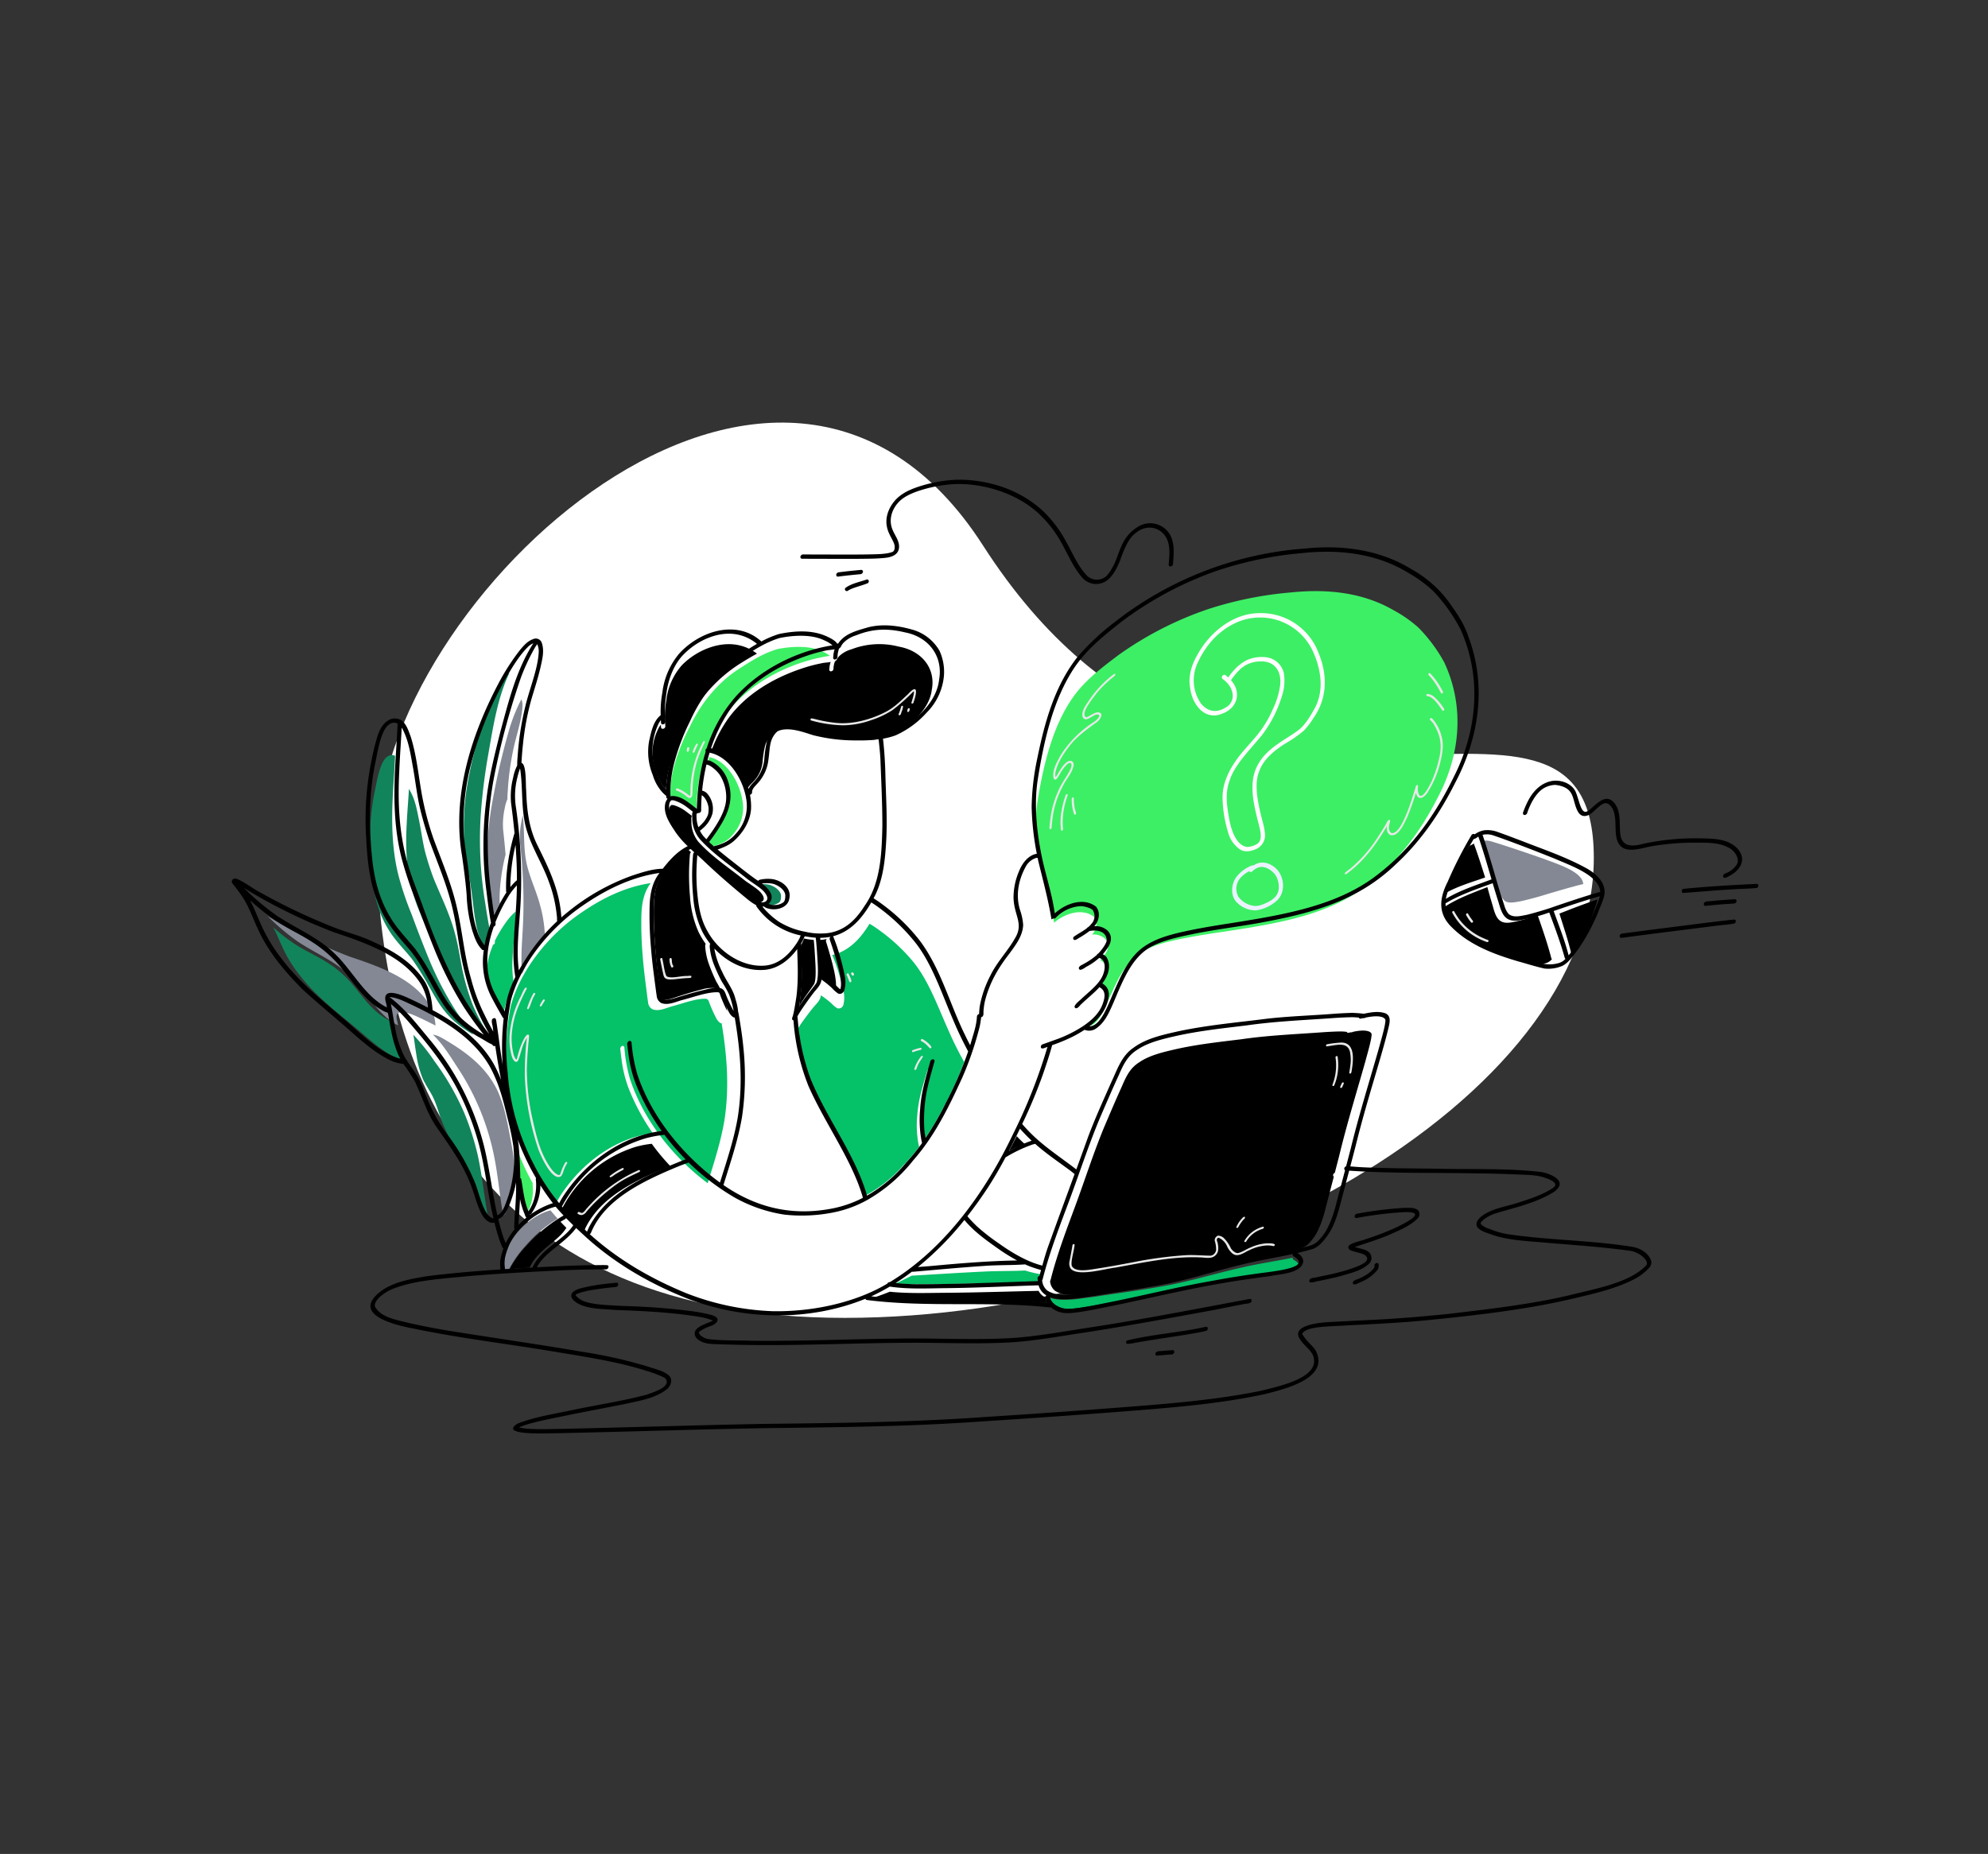<svg xmlns="http://www.w3.org/2000/svg" width="729" height="680" viewBox="0 0 729 680">
  <rect x="0" y="0" width="729" height="680" fill="#333333" stroke="none"/>
  <g id="Group_414" data-name="Group 414" transform="translate(-983 -2250)">
    <path id="Path_5286" data-name="Path 5286" d="M20,0H709a20,20,0,0,1,20,20V660a20,20,0,0,1-20,20H20A20,20,0,0,1,0,660V20A20,20,0,0,1,20,0Z" transform="translate(983 2250)" fill="#ffdc5e" opacity="0"/>
    <g id="customer-support" transform="translate(988.005 2014.343)">
      <path id="Path_5252" data-name="Path 5252" d="M254.8,544.9c0-89.417,147.418-225.794,222.262-109.215C568.182,577.616,701.07,460.849,701.07,550.266S556.4,719.028,426.409,719.028,254.8,634.316,254.8,544.9Z" transform="translate(-121.623 0)" fill="#fff"/>
      <path id="Path_5253" data-name="Path 5253" d="M427.4,1274.429a89.268,89.268,0,0,1-4.4-10.254c.091.539.187,1.078.274,1.618.354,3.892.518,7.81.572,11.724a.536.536,0,0,1,.3.2c.7,4.08.964,7.642,2.382,11.228a14.722,14.722,0,0,0,1.164-2.156,17.275,17.275,0,0,0,1.387-6.594,17,17,0,0,0-.107-2.227.829.829,0,0,1,.082-.466Q428.207,1275.98,427.4,1274.429Z" transform="translate(-238.653 -607.761)" fill="#3def65"/>
      <path id="Path_5254" data-name="Path 5254" d="M408.821,1361.926l1.549-.1a39.343,39.343,0,0,1,6.011-8.51,49.426,49.426,0,0,1,11.739-9.92l.009-.005c-.9-.994-1.781-2.005-2.625-3.052a18.184,18.184,0,0,0-3.807,1.459c-4.549,2.205-9.614,7.036-11.594,11.88C408.9,1356.742,408.261,1358.978,408.821,1361.926Z" transform="translate(-228.642 -660.754)" fill="#838894"/>
      <path id="Path_5255" data-name="Path 5255" d="M788.181,994.841c-3.369,5.585-7.614,10.044-13.782,11.516a.537.537,0,0,1,.161.067,59.639,59.639,0,0,1,2.358,6.522c.659,2.11,1.222,4.247,1.671,6.406a10.219,10.219,0,0,1,.055,4.975,1.766,1.766,0,0,1-2.338,1.481,10.555,10.555,0,0,1-2.1-1.761,31.821,31.821,0,0,0-3.851-2.957c-.023.124-.037.248-.064.372-.261,1.557-1.521,2.649-2.512,3.824-.974,1.147-3.419,4.363-4.742,6.285-.4.57-.942,1.433-1.291,2.018.264,2.144.333,4.37.771,6.51a71.228,71.228,0,0,0,3.927,14.7c5.684,13.358,15.4,24.955,19.926,38.793a9.313,9.313,0,0,0,.293.965,49.884,49.884,0,0,0,13.926-11.116,69.5,69.5,0,0,0,5.784-6.77c-.055-.226-.11-.453-.167-.675a37.179,37.179,0,0,1-.518-10.78c.332-5.61,2.066-11.033,3.682-16.407.179-.671,1.462-.924,1.487-.065-.821,2.942-1.753,5.887-2.471,8.865a48.939,48.939,0,0,0-1.176,14.732c.1.86.248,1.734.421,2.6a101.093,101.093,0,0,0,7.315-12.045,123.736,123.736,0,0,0,7.934-17.38,119.394,119.394,0,0,1-5.407-10.8c-4.1-9-7.556-19.217-13.74-26.5a67.066,67.066,0,0,0-11.485-10.661c-1.452-1.058-2.172-1.57-3.677-2.5C788.434,994.986,788.3,994.914,788.181,994.841Z" transform="translate(-474.335 -420.369)" fill="#05c168"/>
      <path id="Path_5256" data-name="Path 5256" d="M428.217,1129c3.434-3.883,8.063-6.227,10.549-10.248q-1.2-1.208-2.357-2.455a1.977,1.977,0,0,1-.707.553,45.864,45.864,0,0,0-9.977,8.28,41.1,41.1,0,0,0-6.41,8.6q2.988-.189,5.977-.366A15.774,15.774,0,0,1,428.217,1129Zm106.1-116.2a15.494,15.494,0,0,1-3.41.392c.172,1.76.3,3.524.4,5.291a64.62,64.62,0,0,1,.174,8.31.755.755,0,0,1,.4-.179.532.532,0,0,1,.467.163c.723.57,1.445,1.142,2.132,1.764,1.033.825,2.308,2.524,2.918,2.927,1.014-2.808-1.348-10.849-2.677-15.3-.236-.783-.473-1.567-.717-2.348a.908.908,0,0,1,.205-.927A1.218,1.218,0,0,1,534.321,1012.8Zm-9.429,23.475c1.493-2.538,3.584-5.114,4.793-7.034.747-1.905.491-6.185.29-9.474-.1-1.851-.218-3.7-.388-5.547-.007-.357-.1-.727-.106-1.087-.228-.017-.448-.021-.681-.047q-1.468-.156-2.9-.452c-.061.191-.149.38-.207.561a14.9,14.9,0,0,1-.943,1.987c.323,2.588.166,5.329.286,7.965a75.374,75.374,0,0,1-.932,14.377C524.368,1037.107,524.63,1036.693,524.892,1036.276Zm-79.668,83.893c.109-.412.362-.818.474-1.213,5.9-12.085,19.287-17.956,30.833-22.734.115-.034.229-.08.344-.125a78.326,78.326,0,0,1-6.79-8.169,37.586,37.586,0,0,0-5.753,1.081,45.534,45.534,0,0,0-27.192,22.776,77.468,77.468,0,0,0,7.331,7.665C444.719,1119.7,444.974,1119.93,445.224,1120.17Z" transform="translate(-236.086 -432.75)"/>
      <path id="Path_5257" data-name="Path 5257" d="M664.815,1124.13c11.091,7.654,23.085,10.621,36.313,8.391a39.864,39.864,0,0,0,12.073-3.961c-.089-.31-.174-.621-.267-.929-3.9-12.742-13.109-25.215-18.682-37.948a75.937,75.937,0,0,1-5.141-22.62.59.59,0,0,1-.433-.3c-.189-.521.218-1.045.3-1.563.378-1.45.829-4.234,1.151-6.346.72-5.811.454-10.909.277-16.518-2.642,3.627-6.434,6.675-11.014,7.186-6.741.661-13.149-2.5-17.712-7.353.041.3.082.61.14.912a29.305,29.305,0,0,0,2.566,7.155c1.411,3.243,3.818,5.986,4.619,9.495a19.838,19.838,0,0,1,.929,4.518.66.66,0,0,1,.094.2c.661,3.936,1.316,7.875,1.687,11.852a95.985,95.985,0,0,1-.482,24.423C669.843,1108.717,667.211,1116.4,664.815,1124.13Z" transform="translate(-404.712 -453.3)" fill="#fff"/>
      <path id="Path_5258" data-name="Path 5258" d="M267.837,865.5q-3.181-7.838-6.088-15.78a113.019,113.019,0,0,1-4.678-13.756c-2.622-10.082-2.7-20.555-2.114-30.886.178-3.369.413-6.735.615-10.1.062-1.1.109-2.2.153-3.3a3.945,3.945,0,0,0-1.206-.294c-4.167.2-5.232,8.657-6.47,14.363-2,10.512-1.85,20.462-.741,30.923.855,7.129,2.581,13.466,6.545,19.6,2.01,3.16,5.157,6.394,7.854,9.653,9.555,13.312,8.941,19.98,22.768,28.08a113.1,113.1,0,0,1-6.89-9.424A122.591,122.591,0,0,1,267.837,865.5Z" transform="translate(-115.85 -278.804)" fill="#11845b"/>
      <path id="Path_5259" data-name="Path 5259" d="M314.455,911.186a84.381,84.381,0,0,1-3.636-12.361c-.849-4.2-1.433-8.44-2.526-12.6-1.79-7.289-5.1-13.849-8.051-21.063a101.085,101.085,0,0,1-3.234-10.2c-.827-3.537-1.306-7.129-2.016-10.685-.864-4.123-1.381-7.737-3.45-11.357-.117-.2-.231-.38-.345-.547-.023.318-.044.635-.05.951-.244,3.969-.593,7.933-.766,11.906-.522,9.19-.091,18.053,2.843,27.14,1.281,4.051,3.563,8.819,5.324,13.238,5.365,13.2,11.716,26.07,21.772,36.645-.433-.671-.861-1.344-1.269-2.026A59.194,59.194,0,0,1,314.455,911.186Z" transform="translate(-146.245 -307.331)" fill="#11845b"/>
      <path id="Path_5260" data-name="Path 5260" d="M1682.774,969.767c-.867.336-1.735.678-2.6,1.019.016.049.03.1.048.145,1.522,4.888,3.193,9.724,4.35,14.751.035.184.095.373.137.562.057-.074.106-.138.167-.216a66.682,66.682,0,0,0,8.382-17.459,24.7,24.7,0,0,0,.889-2.947c-.792.235-1.576.5-2.359.77C1688.767,967.47,1685.761,968.582,1682.774,969.767Z" transform="translate(-1113.341 -400.039)"/>
      <path id="Path_5261" data-name="Path 5261" d="M1593.767,914.26a4.505,4.505,0,0,0,1.751,2.593c1.454.735,3.159.356,5.321-.006,1.788-.375,5.529-1.319,7.908-2.044,3.922-1.189,7.854-2.352,11.818-3.431,1.1-.3,2.211-.59,3.331-.839a.7.7,0,0,1,.122-.023,4.347,4.347,0,0,0-1.086-2.492c-2.551-3.046-8.644-4.984-13.339-6.756-6.229-2.187-13.531-4.685-19.306-6.419a6.925,6.925,0,0,0-3.386-.16c1.713,4.424,3.174,8.913,4.655,13.4C1592.2,909.922,1592.952,912.085,1593.767,914.26Z" transform="translate(-1048.448 -350.583)" fill="#838894"/>
      <path id="Path_5262" data-name="Path 5262" d="M1100.186,940.28c-1.365-5.281-3.145-10.472-5.068-15.958a55.424,55.424,0,0,1-9.753,2.73c-4.657.745-5.609-2.087-6.728-6.214-.688-2.29-1.323-4.541-1.94-6.771a.712.712,0,0,1-.155.086c-5.378,2.117-10.629,4.044-15.174,6.967,0,.152-.006.3,0,.454.468,7.906,11.554,13.711,19.093,16.6,3.735,1.4,7.359,2.418,11.457,3.656a9.545,9.545,0,0,0,5.921.248,4.579,4.579,0,0,0,2.572-1.6A.474.474,0,0,1,1100.186,940.28ZM916.518,1058.257a.983.983,0,0,1-.162.281,5.072,5.072,0,0,0,1.709,3.545c3.977,2.744,10.782,1.222,16.492.436,7.432-1.233,14.882-2.362,22.3-3.7,8.906-1.633,17.525-4.527,26.7-6.826,7.5-1.931,16.012-3.222,22.875-4.969,2.961-.645,4.079-1.164,5.876-3.468,2.325-2.614,4.1-7.56,5.146-11.948q1.471-5.665,2.947-11.328c-.451-.257-.3-1.027.166-1.277a.891.891,0,0,1,.185-.082q.8-3.092,1.6-6.186c2.78-11.587,6.29-22.969,9.529-34.428.815-3.022,1.694-6.008,2.192-8.593.259-1.766.39-1.947-.58-2.576-1.561-.7-3.787-.432-6.031.023a1.345,1.345,0,0,1-.91.191c-.271.06-.543.12-.811.181a.541.541,0,0,1-.594-.346,19.288,19.288,0,0,0-3.529-.122.722.722,0,0,1-.081-.012q-2.912.11-5.819.32c-9.715.7-19.454,1.1-29.105,2.507-8.035.989-16.1,1.852-24.014,3.623-4.387,1.008-9.8,2.219-13.559,4.857-3.27,2.044-4.7,4.955-6.381,8.88-2.277,5-4.407,10.065-6.572,15.116-3.753,9.137-6.788,18.561-10.182,27.838C922.484,1039.456,918.931,1048.665,916.518,1058.257Zm153.737-159.432c-.845,1.4-1.8,2.753-2.568,4.195-1.5,2.649-3.044,5.744-4.579,8.878a16.018,16.018,0,0,0-1.628,4.325c4.456-2.487,9.552-3.97,14.41-5.665-1.342-4.2-2.613-8.311-4.159-12.456a5.817,5.817,0,0,1-1.286.731A.564.564,0,0,1,1070.255,898.826ZM851.549,1064.7c-.25.077-.5.149-.754.225.5.055,1,.1,1.509.135,4.442.257,8.889.5,13.347.588,15.969.334,33.088-.143,49.648.9a2.922,2.922,0,0,1-.338-.525,1.24,1.24,0,0,1-.013-1.344,4.9,4.9,0,0,1-2.8-2.5c-11.527.24-23.045.648-34.58.713-6.666.057-13.383.282-20-.39C855.614,1063.286,853.612,1064.023,851.549,1064.7Zm52.51-59.147c-.914,1.793-1.849,3.58-2.819,5.349a36.976,36.976,0,0,1,5.895-2.523c-1.062-.929-2.06-1.917-3.021-2.936Z" transform="translate(-536.293 -353.061)"/>
      <path id="Path_5263" data-name="Path 5263" d="M665.611,1110.36c-9.145,1.987-18.089,4.709-27.26,6.593-9.42,1.829-18.971,3.006-28.457,4.492-4.379.507-11.373,1.918-15.969.357a2.992,2.992,0,0,0,.09.435l0,.006c.63,1.846,2.85,2.92,4.482,3.344,1.918.45,3.712.159,5.988-.094,4.047-.539,8.047-1.337,12.053-2.087,12.234-2.289,24.347-5.132,36.644-7.132,6.532-1.151,13.1-2.091,19.7-2.89,6.126-.763,16.6-2.044,10.342-5.563a.575.575,0,0,1-.263-.776C676.941,1108.273,670.646,1109.219,665.611,1110.36ZM543.3,1113.588c-1.937,1.012-3.919,1.982-5.973,2.878,2.625.211,5.866.307,7.543.312,14.854,0,29.694-.44,44.535-.792a5.237,5.237,0,0,1-.071-.617c-.074-.333.28-.591.671-.688.206-.5.413-1,.614-1.494-.206-.034-.413-.089-.611-.122-1.377-.277-2.741-.586-4.073-.955-.392-.113-.78-.233-1.168-.354-5.013.247-10.133.126-15.172.4-8.661.4-17.3.975-25.951,1.469A.85.85,0,0,1,543.3,1113.588Zm-148.934-99.741a28.574,28.574,0,0,1,3.068-6.8.413.413,0,0,1-.057-.118c-.094-.525-.19-1.051-.27-1.577a37.424,37.424,0,0,1-.344-7.008c.226-6.026,1.158-12.023,1.2-18.056,0-.067,0-.134,0-.2-.021.018-.047.034-.066.052a20.287,20.287,0,0,0-3.468,3.877,45.585,45.585,0,0,0-4.143,6.924c.122.581.095,1.115-.588,1.3-2.844,6.6-3.557,13.787.637,20.083,1.04,1.657,2.143,3.288,3.27,4.906C393.82,1016.095,394.063,1014.966,394.366,1013.846Z" transform="translate(-213.863 -410.103)" fill="#05c168"/>
      <path id="Path_5264" data-name="Path 5264" d="M133.981,813.073c6.287,4.216,13.456,7.11,19.025,12.37,6.3,5.851,10.369,14.784,17.9,18.467-.086-.456-.17-.913-.263-1.367-1.952-6.212,5.85-2.545,8.516-1.261,1.822.859,3.65,1.754,5.462,2.694a17.692,17.692,0,0,0-2.386-7.916c-5.957-9.488-18.359-13.786-29.271-17.437a182.606,182.606,0,0,1-29.956-14.814c.729.672,1.433,1.371,2.155,2.051A83.926,83.926,0,0,0,133.981,813.073Zm71.06-48.616a126.845,126.845,0,0,0-.7,35.177c.219,2.123.463,4.243.743,6.356a53.691,53.691,0,0,1,3.158-6.89c-.16-.26-.069-.68-.106-.992-.033-1.72.067-3.439.2-5.151a74.306,74.306,0,0,1,1.926-11.521.767.767,0,0,1,.056-.123c-.247-3.013-.553-6.041-.891-9.07a26.576,26.576,0,0,1,.545-7.768A15.15,15.15,0,0,1,211,760.882c-.027-1.3.113-2.624.182-3.927a102.275,102.275,0,0,1,2.226-15.39c1.206-5.13,2.988-10.483,3.126-15.061a5.994,5.994,0,0,0-.391-2.169,13.18,13.18,0,0,0-.833,1.531,68.042,68.042,0,0,0-3.356,8.513A254.478,254.478,0,0,0,205.041,764.457Z" transform="translate(-29.927 -232.16)" fill="#838894"/>
      <path id="Path_5265" data-name="Path 5265" d="M207.5,776.829a141.469,141.469,0,0,1-1.662-31.387,211.331,211.331,0,0,1,2.8-22.944c1.773-10.131,3.409-20.817,7.721-29.871a4.192,4.192,0,0,0-1.5,1.343c-2.371,3.133-4.139,7.229-5.912,11.433a133.644,133.644,0,0,0-8.385,30.728,94.163,94.163,0,0,0-.6,20.323c.491,5.124,1.659,10.13,2.362,15.219.933,5.9,1.265,12.889,3.111,17.921A15.316,15.316,0,0,0,207.8,794.5a46.483,46.483,0,0,1,1.408-7.624C208.548,783.55,208.01,780.191,207.5,776.829Zm104.253.842a5.194,5.194,0,0,0,3.552-.914c.249-.19.709-.686.692-2.245.142-1.609-1.779-3.5-4.289-4.234a11.048,11.048,0,0,0-3.97-.1,10.238,10.238,0,0,1,2.981,3.112,3.172,3.172,0,0,1-.607,4.005A4.263,4.263,0,0,0,311.749,777.67ZM173.4,820.37l-.035-.012a11.236,11.236,0,0,1-1.824-.784c-5.71-3.151-9.179-8.715-13.3-13.466a38.721,38.721,0,0,0-9.106-7.606c-3.861-2.413-8.089-4.231-11.858-6.789a67.471,67.471,0,0,1-7.555-5.893c.017.03.036.058.053.087,1.258,2.27,2.189,4.69,3.287,7.033a49.7,49.7,0,0,0,6.805,10.986c5.334,6.792,12.165,12.181,18.817,17.7,5.35,4.232,12.1,11.255,18.633,12.808a14.023,14.023,0,0,1-.956-1.969C174.739,828.588,174.137,824.462,173.4,820.37Zm31.428,49.284a97.464,97.464,0,0,0-4.908-15.486,94.7,94.7,0,0,0-10.9-19.033,77.676,77.676,0,0,0-7.851-9.849c.427,2.479.714,4.99,1.135,7.471a36.487,36.487,0,0,0,2.381,8.78c.2.448.429.88.66,1.308a.479.479,0,0,1,.209.386c.993,1.773,2.135,3.436,3,5.307,1.313,2.864,2.1,6,3.266,8.948a56.134,56.134,0,0,0,5.11,9.767,71.964,71.964,0,0,1,6.685,13.863c1.347,3.682,2.327,10.884,5.068,11.546q-.452-2.268-.829-4.555C206.864,881.951,206.157,875.727,204.829,869.654Z" transform="translate(-34.601 -210.099)" fill="#11845b"/>
      <path id="Path_5266" data-name="Path 5266" d="M350.907,1188.954a46.709,46.709,0,0,0,1.142-15.061c-.239-2.834-.9-5.571-1.363-8.351-1.065-5.608-2.038-10.635-4.254-15.788-3.965-8.773-11.086-14.184-18.427-18.62-1.783-1.057-3.4-2.153-5.105-2.442a2.145,2.145,0,0,0-.281-.031l-.068,0c-.012,0-.025.005-.037.007,3.883,3.656,6.812,8.733,9.907,13.405a91.648,91.648,0,0,1,12.5,31.157c1.348,6.66,1.95,13.513,3.067,20.234.081.489.169.994.26,1.5l.028-.014a2.475,2.475,0,0,0,.631-.559C349.79,1193.36,350.289,1191.154,350.907,1188.954Z" transform="translate(-168.734 -513.475)" fill="#838894"/>
      <path id="Path_5267" data-name="Path 5267" d="M610.818,740.753c2.962,2.841,6.211,5.355,9.371,7.971,1.982,1.627,3.774,3.4,5.747,3.8,1.426.029,2.88-1.038,1-3.406-1.268-1.65-4.115-3.19-6.308-4.884-5.693-4.527-11.9-8.6-16.793-14.011a11.785,11.785,0,0,1-2.531-6.838c.061-.763-.217-1.921.195-2.626-.781-.577-1.547-1.176-2.325-1.758a14.367,14.367,0,0,0-4.135-2.112c-1.076-.245-1.124-.081-1.233,0-1.211,1.045-.743,4.094.849,6.762C598.161,730.44,605.13,735.165,610.818,740.753Zm-11.288-53.643A53.28,53.28,0,0,1,619.32,664.8c1.955-1.219,3.954-2.435,6.014-3.543a2.422,2.422,0,0,0-.438-.341,16.444,16.444,0,0,0-5.374-2.555c-7.439-2.065-16.206,1.507-21.726,7.146a23.584,23.584,0,0,0-5.707,13,35.059,35.059,0,0,0-.514,6.239q.053,1.541.173,3.079a.951.951,0,0,1-1.247.943.547.547,0,0,1-.318-.413c-.027-.342-.043-.685-.065-1.028a7.031,7.031,0,0,0-1.166,1.914,19.342,19.342,0,0,0-.666,15.225c.964,2.559,1.889,4.886,3.728,6.553a42.037,42.037,0,0,1,1.563-9.387A72.8,72.8,0,0,1,599.529,687.111Zm52.845-22.831c-1.071.277-2.247.22-3.329.5a54.06,54.06,0,0,0-6.884,1.808c-11.083,3.608-21.285,9.886-27.565,18.76A49.954,49.954,0,0,0,608.5,697.3c.38.072.754.169,1.068.231a16.075,16.075,0,0,1,5.788,3.245,22.208,22.208,0,0,1,6.487,10.11c.495-1.2,1.64-2.06,2.5-3.045a11.946,11.946,0,0,0,3.085-7.066,37.309,37.309,0,0,1,.914-5.824,8.568,8.568,0,0,1,4.875-5.387c4.09-1.6,9.6.665,12.815,1.615a63.007,63.007,0,0,0,15.7,1.9c3.753.067,9.052-.073,12.768-1.7,6.78-3.236,14.06-9.492,14.953-16.834,1.546-8.006-3.81-14.387-12.06-15.862a28.4,28.4,0,0,0-17.376.969,10.9,10.9,0,0,0-4.494,2.489,6.063,6.063,0,0,0-.78,1.028,1.776,1.776,0,0,1-.792.9,8.417,8.417,0,0,0-.559,2.869c-.054.558-.859,1.066-1.359.641-.328-.361-.084-.894-.1-1.325A9.986,9.986,0,0,1,652.374,664.28Z" transform="translate(-352.773 -185.848)"/>
      <path id="Path_5268" data-name="Path 5268" d="M615.629,690.411a72.3,72.3,0,0,0-5.656,14.177,38.17,38.17,0,0,0-1.427,10.767.5.5,0,0,1,.012.082s0,.009,0,.014c.015.189.032.376.055.555a.619.619,0,0,1-.006.211,2.4,2.4,0,0,1,.568-.156c3.512-.041,6.21,2.511,8.915,4.391,0-1.3.123-2.6.2-3.9a65.767,65.767,0,0,1,2.993-15.781.831.831,0,0,1,.351-1.051,49.265,49.265,0,0,1,10.7-18.035c8.847-9.181,21.633-15.321,34.5-17.323.059-.008.119-.011.179-.016A11.465,11.465,0,0,0,664,662.613c-4.654-2.165-11.357-1.691-16.024-.783-5.258,1.5-9.794,4.367-14.623,7.521C625.6,674.37,619.43,682.332,615.629,690.411Z" transform="translate(-367.72 -188.14)" fill="#3def65"/>
      <path id="Path_5269" data-name="Path 5269" d="M656.023,826.469a14.046,14.046,0,0,0,1.625-.539,11.288,11.288,0,0,0,4.957-3.524,14.642,14.642,0,0,0,3.59-12.277c-1.009-6.8-5.677-14.852-12.165-16.192-.255.879-.489,1.766-.709,2.656a3.271,3.271,0,0,1,.943.189,11.387,11.387,0,0,1,5.467,5.941c2.835,7.261.443,12.789-3.442,18.888-.677,1.055-1.358,2.11-2.1,3.117-.092.126-.2.277-.311.424.521.524,1.05,1.038,1.594,1.537A1.184,1.184,0,0,1,656.023,826.469Z" transform="translate(-398.899 -280.587)" fill="#3def65"/>
      <path id="Path_5270" data-name="Path 5270" d="M428.272,864.594c-.272.924-.511,2.26-.579,2.607a28.175,28.175,0,0,0-.279,8.8,185.527,185.527,0,0,1,1.026,26.008c-.206,7.078-1.074,13.9-.423,20.665q.7-1.658,1.486-3.246a54.85,54.85,0,0,1,6.865-10.9c-.081-.424,0-1.076-.075-1.44a48.07,48.07,0,0,0-1.735-9.876c-1.64-6.118-4.642-11.58-5.381-18.1-.588-4.69-.333-9.49-.849-14.183C428.292,864.736,428.281,864.651,428.272,864.594Z" transform="translate(-241.57 -329.748)" fill="#838894"/>
      <path id="Path_5271" data-name="Path 5271" d="M412.483,991.157a86.76,86.76,0,0,0-1.11,25.849,84.78,84.78,0,0,0,9.028,32.506,74.3,74.3,0,0,0,8.769,13.769,33.721,33.721,0,0,1,2.225-3.748c7.685-11.335,19.7-20.15,33.2-21.921a79.711,79.711,0,0,1-8.814-16.377,46.148,46.148,0,0,1-2.668-10.937q-.213-1.56-.367-3.128a1.3,1.3,0,0,1,.393-1.432.659.659,0,0,1,.928.1c.18.232.1.553.159.829a56.6,56.6,0,0,0,2.05,11.141c5.121,15.479,16.177,28.962,28.468,38.153,2.4-7.877,4.854-15.375,6.143-23.139,1.842-12.057.949-23.536-1.037-35.539a.978.978,0,0,1-.527-.119,4.753,4.753,0,0,1-1.448-1.719,53.381,53.381,0,0,1-2.4-5.3c-.493-1.406-.629-1.7-1.426-1.839-3.559-.1-7.792,1.515-11.968,2.661-2.452.6-5.087,2.131-7.613,1.186a3.168,3.168,0,0,1-1.59-2.58c-.224-1.436-.387-2.882-.577-4.323-.55-4.293-1.1-8.589-1.416-12.908a136.317,136.317,0,0,1-.46-14.66c.124-4.121.816-8.334,3.339-11.668l.075-.1a3.506,3.506,0,0,0-.694.084c-9.256,1.5-17.91,5.845-25.949,11.571C426.039,965.416,415.873,978.145,412.483,991.157Z" transform="translate(-230.233 -386.322)" fill="#05c168"/>
      <path id="Path_5272" data-name="Path 5272" d="M588.616,930.8a214.789,214.789,0,0,0,1.754,22.014c.376,2.3.406,5.764,1.215,6.728,1.2,1.214,4.054-.127,6.785-.966,2.579-.841,5.179-1.611,7.8-2.278a12.45,12.45,0,0,1,4.756-.513c1.374.233,1.8,1.776,2.2,3.009.658,1.7,1.385,3.384,2.186,5.013.073.128.145.248.215.362-.069-.42-.173-.875-.277-1.441a33.246,33.246,0,0,0-1.362-4.815,41.117,41.117,0,0,0-2.322-4.446,61.449,61.449,0,0,1-2.618-6.14A24.163,24.163,0,0,1,607.5,941.1a4.688,4.688,0,0,1,0-1.251,1.069,1.069,0,0,1,.151-.281,27.941,27.941,0,0,1-2.732-4.591,37.835,37.835,0,0,1-3.031-12.764,88.134,88.134,0,0,1-.02-15.547,1.008,1.008,0,0,1,.395-.686q-.6-.594-1.2-1.2c-.189.107-.41.156-.6.266l-.1.047c.062-.03.114-.054-.119.067-4.3,2.646-7.99,7.623-10.1,11.832C588.4,920.861,588.589,926.783,588.616,930.8Z" transform="translate(-353.866 -357.71)"/>
      <path id="Path_5273" data-name="Path 5273" d="M1198.982,620a57.029,57.029,0,0,0-9.5-12.792,46.908,46.908,0,0,0-9.158-6.4c-11.081-6.418-24.166-7.9-37.565-6.493a134.714,134.714,0,0,0-30.148,6.045,126.29,126.29,0,0,0-33.118,16.933c-6.408,4.823-12.294,9.295-16.706,15.53-7.379,10.544-10.707,24.3-12.9,37.609-1.393,8.4-.381,17.923,1.561,26.55.974,4.293,2.3,8.5,3.329,12.783.451,1.884.808,3.786,1.123,5.694.056-.049.116-.1.166-.148,3.753-3.172,9.937-5.333,14.342-2.136,1.648,1.862,1.144,4.651-.413,6.418-.053.068-.114.129-.169.2.164-.012.327-.031.492-.032a6.238,6.238,0,0,1,4.208,1.522c1.92,1.934,1.211,4.323-.331,6.231a15.1,15.1,0,0,1-1.375,1.7,3.712,3.712,0,0,1,1.286.932c1.861,2.982.615,6.226-1.444,8.893,2.2,1.239,2.692,3.219,2,5.6-.908,3.7-3.464,6.553-6.562,8.812.042.006.083.016.125.02,3.894-.282,6.235-6.72,8.486-11.625,2.122-4.618,4.277-9.405,8.016-13.066,4.085-3.966,9.763-5.631,15.287-6.888,6.2-1.36,12.491-2.324,18.779-3.249,18.05-2.755,36.991-5.76,51-16.279,11.857-8.73,20.186-19.921,26.764-32.768C1204.969,653.759,1206.46,636.056,1198.982,620Z" transform="translate(-674.363 -141.364)" fill="#3def65"/>
      <g id="Group_451" data-name="Group 451" transform="translate(79.995 411.608)">
        <path id="Path_5274" data-name="Path 5274" d="M1246.373,657.183c4.3-1.516,6.652-5.8,4.626-10.081a9.455,9.455,0,0,0-1.471-2.152c.214-.306.405-.637.643-.915a19.6,19.6,0,0,1,1.843-2.212,10.926,10.926,0,0,1,8.389-3.776c5.867-.174,8.014,4.695,7,9.67a29.228,29.228,0,0,1-2.585,7.969,38.787,38.787,0,0,1-4.43,7.756c-2.583,3.5-5.748,6.515-8.346,10-3.251,4.376-5.838,9.612-5.594,15.186a46.131,46.131,0,0,0,1.987,12,11.143,11.143,0,0,0,3.982,6.08c1.762,1.43,4.078,1.091,6.041.286a5.537,5.537,0,0,0,3.514-5.867c-.211-2.58-1.1-5.04-1.647-7.558-1.215-5.215-2.194-10.939-.468-15.125,1.475-4.455,5.677-7.8,9.407-10.166a47.241,47.241,0,0,0,6.887-4.761,25.693,25.693,0,0,0,3.658-4.767c5.137-7.249,5.139-15.918,1.784-23.925a22.5,22.5,0,0,0-21.148-14.488c-10.138-.151-18.934,7.147-23.5,15.769-2,3.586-3.172,7.719-2.366,11.819C1235.314,653.8,1239.886,659.939,1246.373,657.183Zm-9.343-17.989c2.994-6.84,7.664-12.258,14.4-15.365a21.323,21.323,0,0,1,28.456,11.237c2.917,6.8,3.62,14.048.4,20.071-1.583,2.873-3.4,5.955-5.666,7.834-4.74,3.678-11.256,6.371-14.8,12.211-3.761,6-2.389,13.28-.835,19.766.91,3.769,2.33,7.69.73,9.5-.535.784-2.782,1.685-4.392,1.65-3.357-.569-5.268-4.794-6.2-9.025-.965-5.134-1.956-10.175-.147-15.19,1.808-5.907,7.4-11.25,11.88-16.765a45.531,45.531,0,0,0,7.686-15.5,17.481,17.481,0,0,0,.375-7.241,7.539,7.539,0,0,0-6.615-5.861,13.292,13.292,0,0,0-7.089,1.121,15.977,15.977,0,0,0-4.421,3.442,23.645,23.645,0,0,0-2.279,2.864c-.136-.121-.267-.248-.408-.364-.413-.335-.915-.909-1.46-.481a.874.874,0,0,0-.247,1.345c4.638,3.206,4.913,8.467,1.254,10.474-3.5,2.2-6.637,1.519-9.065-1.339A14.987,14.987,0,0,1,1237.03,639.193Z" transform="translate(-883.127 -571.404)" fill="#fff"/>
        <path id="Path_5275" data-name="Path 5275" d="M1293.681,922.059c-.05.036-.105.072-.157.108a.715.715,0,0,0-.631.035,12.871,12.871,0,0,0-5.857,4.493c-1.71,2.683-1.952,6.639.418,9.011a9.568,9.568,0,0,0,6.99,2.908,14.271,14.271,0,0,0,7.751-3.655c2.99-2.8,2.743-7.967.252-11.013C1300.258,921.4,1296.684,920.052,1293.681,922.059Zm5.05,13.611c-1.784.785-3.065,1.42-4.812,1.324a8.5,8.5,0,0,1-5.882-3.326,6.032,6.032,0,0,1,.8-7.053,11.088,11.088,0,0,1,3.164-2.359.6.6,0,0,0,.679.278c.526-.172.844-.7,1.319-.973a4.418,4.418,0,0,1,.974-.533c.066-.027.133-.051.2-.077-.025.008-.016,0,.035-.013l.1-.04c-.034.015-.058.024-.082.033l.047-.015c2.215-.828,4.868.779,6.293,2.7a8.159,8.159,0,0,1,1.259,4.207C1302.884,932.693,1301.515,934.2,1298.731,935.67Z" transform="translate(-918.889 -780.665)" fill="#ebf2ff"/>
        <path id="Path_5276" data-name="Path 5276" d="M1315.691,896.58l-.035.013.055-.02Z" transform="translate(-939.721 -763.606)"/>
        <path id="Path_5277" data-name="Path 5277" d="M594.177,797.685c-15.282-2.539-30.9-2.467-46.223-4.733a29.316,29.316,0,0,1-6.675-1.911,7.9,7.9,0,0,1-3.149-1.685c-.929-.71,2.064-2.991,5.211-4.027,7.232-2.18,14.812-3.792,21.321-7.784,5.5-3.79-.223-6.579-4.43-7.394-12.695-1.488-25.571-.9-38.336-1.229-9.577-.135-18.4-.1-27.652-.541-1.369-.088-2.737-.193-4.1-.3.686-2.6,1.374-5.207,2.041-7.815,2.551-10.419,5.686-20.678,8.7-30.97,1.1-3.833,2.215-7.665,3.148-11.543.491-2.082,1.41-5.011-1.281-5.915-2.458-.746-5.052-.287-7.509.234-.025.008-.054.011-.079.018-.227-.019-.453-.027-.63-.062-.994-.111-1.99-.2-2.989-.225a6.026,6.026,0,0,0-1.334-.017q-3.013.1-6.021.312c-8.231.663-16.5.874-24.7,1.828-10.995,1.4-22.074,2.352-32.919,4.714-5.518,1.263-11.3,2.508-15.934,5.935-4.362,2.919-5.986,8.09-8.124,12.619-2.983,6.752-6.063,13.473-8.632,20.4q-2.078,5.806-4.2,11.6c-6.174-4.761-12.826-8.97-18.136-14.752-.6-.636-1.166-1.269-1.718-1.9a183.379,183.379,0,0,0,7.766-18.682c1.145-3.384,2.315-6.786,3.221-10.237a64.467,64.467,0,0,0,7.481-3.1,46.318,46.318,0,0,0,4.4-2.54,4.527,4.527,0,0,0,3.721-.175c3.648-2.123,5.321-6.237,6.95-9.928,3.6-8.5,6.9-17.113,14.588-20.8,4.1-2.021,9.253-3.131,14.247-4.18,7.876-1.6,15.853-2.606,23.769-3.972,19.056-3.469,36.447-7.753,50.828-21.62,9.134-8.383,16.207-18.74,21.739-29.786,8.85-16.672,11.7-35.745,4.928-53.691-1.477-4.634-4.253-8.672-7.061-12.589a42.279,42.279,0,0,0-13.686-12.113c-11.633-7.27-25.622-9.064-39.074-7.68A128.409,128.409,0,0,0,403.81,568.4a88.587,88.587,0,0,0-13.887,13.072c-8.3,10.657-11.914,24.018-14.571,37.047a92.735,92.735,0,0,0-2.052,17.657,99.391,99.391,0,0,0,1.9,17.238c-3.153.493-5.4,3.544-6.513,6.372a24.632,24.632,0,0,0-2.029,9.929c.262,6.509,3.787,9.291.549,14.681-2.695,4.771-6.656,8.729-9.041,13.7a39.755,39.755,0,0,0-3.9,11.291,25.306,25.306,0,0,0-.223,2.8,1.042,1.042,0,0,0-.8.856c-.2,3.585-1.254,6.268-2.272,9.892-.072.24-.154.478-.228.718-.629-1.217-1.246-2.44-1.835-3.677-5.642-11.4-8.814-24.13-16.453-34.469a68.946,68.946,0,0,0-12.575-12.546c-1.4-1.088-2.843-2.137-4.348-3.085a2.02,2.02,0,0,0-.2-.138q.37-.694.728-1.4c2.7-5.738,3.444-12.187,3.831-18.454.552-8.24.032-16.486-.205-24.727-.094-4.669-.365-9.331-.9-13.971a23.473,23.473,0,0,0,4.7-1.239,34,34,0,0,0,11.29-8.275,21.807,21.807,0,0,0,6.358-13.541,18.572,18.572,0,0,0-1.591-9.117,16.716,16.716,0,0,0-9.679-7.713c-5.28-1.541-10.989-2.319-16.395-.98-3.926,1.161-8.516,2.2-10.971,5.772-.026.047-.062.1-.095.157a.943.943,0,0,0-.371.153c-.846-1.575-4.442-3.009-5.6-3.407-5.049-1.7-10.605-1.249-15.746-.192a35.538,35.538,0,0,0-6.494,2.745c-9.07-8.252-22.64-3.789-30.12,4.43a27.219,27.219,0,0,0-6.189,14.327,39.128,39.128,0,0,0-.615,8.284c-2.776,2.235-3.463,6.14-4.238,9.451a22.4,22.4,0,0,0,1.354,12.543,16.226,16.226,0,0,0,3.836,6.647c.354.307.7.663,1.081.941.013.192.015.383.032.575a.577.577,0,0,0,.478.475,4.412,4.412,0,0,0-.833,1.614c-.915,3.914,1.718,7.567,3.761,10.681a33.635,33.635,0,0,0,4.441,5.111c-3.744,1.846-6.637,5.04-9.187,8.335a.581.581,0,0,0-.073-.053c-3.733.057-7.45,1.32-10.995,2.466a79.631,79.631,0,0,0-23.7,13.388q-1.215.975-2.382,2c-.012-.13-.022-.258-.025-.377a42.127,42.127,0,0,0-.519-4.283c-1.293-7.781-4.811-14.9-8.273-21.9-3.136-6.335-3.86-12.989-4.089-20.255-.227-1.445.2-9.3-1.689-9.848a6.3,6.3,0,0,1,.034-1.1c.11-1.912.276-3.82.483-5.723a97.706,97.706,0,0,1,3.094-16.538c1.285-4.338,2.718-8.637,3.64-13.072.549-2.449,1.016-5.064.2-7.506a2.318,2.318,0,0,0-3.27-1.444c-1.965.681-3.373,2.329-4.681,3.87a82.071,82.071,0,0,0-8.179,12.783c-9.963,19.024-16.838,41-13.177,62.6.693,4.833,1.341,9.676,1.729,14.544a53.266,53.266,0,0,0,2.093,13.153c.779,2.414,1.626,4.915,3.424,6.777a.694.694,0,0,0,.779.287A28.044,28.044,0,0,0,175,705.556c1.352,2.664,2.814,5.271,4.324,7.848a.572.572,0,0,0,.38.3,91.331,91.331,0,0,0-.376,17.045c-.929-5.2-1.478-10.451-2.3-15.665a3.949,3.949,0,0,0-.263-1.135c-.323-.473-1.066-.2-1.313.229-.371.913.267,2.269.289,3.276.048.406.107.811.157,1.217-.027-.054-.058-.107-.083-.161-1.457-2.544-2.745-5.179-4.01-7.823a66.261,66.261,0,0,1-4.126-11.6c-2.446-8.325-3.1-17.012-5.025-25.45-1.943-8.761-5.446-17.036-8.577-25.412a108.625,108.625,0,0,1-4.55-17.457c-1.152-6.729-1.837-13.6-3.864-20.142-.758-2.016-1.415-4.251-2.989-5.79a4.491,4.491,0,0,0-5.3-.346c-2.041,1.225-3.153,3.419-3.9,5.6a86.826,86.826,0,0,0-2.2,8.876,107.92,107.92,0,0,0-1.979,29.046c.413,7.887,1.209,15.929,4.258,23.287,2.391,6.607,6.991,12,11.578,17.193a52.843,52.843,0,0,1,5.78,8.707c2.7,4.621,5.03,9.494,8.3,13.755a39.625,39.625,0,0,0,11.653,9.856c1.525.8,2.975,1.871,4.537,2.533.009,0,.017,0,.026,0,.133.148.256.305.39.453a.694.694,0,0,0,.79.084q.924,6.267,2.137,12.484a44.7,44.7,0,0,0-2.906-6.206c-5.152-8.758-13.416-14.679-22.235-19.421a.778.778,0,0,0,0-.188c-.271-3.981-1.145-8.025-3.511-11.316-4.868-7.015-12.684-11.138-20.336-14.461-4-1.674-8.22-2.735-12.248-4.333a222.359,222.359,0,0,1-26.693-12.618c-2.95-1.512-5.544-3.655-8.562-5.028a2.153,2.153,0,0,0-1.466-.24,1.177,1.177,0,0,0-.686,1.582,63.047,63.047,0,0,1,4.039,5.469c2.315,3.59,3.643,7.688,5.478,11.522,3.86,8.484,9.98,15.673,16.53,22.21,5.92,5.428,12.173,10.485,18.164,15.834,4.076,3.574,8.26,7.149,13.106,9.642a14.97,14.97,0,0,0,5.268,1.657c.078,0,.159.013.239.022a69.723,69.723,0,0,1,4.307,6.614c2.585,5.458,4.294,11.34,7.721,16.382,4.443,6.408,9.231,12.825,12.353,20.491,1.313,3.224,2.138,6.625,3.491,9.834.739,1.759,1.678,3.619,3.415,4.569a3.085,3.085,0,0,0,1.72.407.772.772,0,0,0,.365-.174c.434,1.751.9,3.492,1.442,5.214A29.511,29.511,0,0,0,179.3,797.9a.558.558,0,0,0,.322.27,22.047,22.047,0,0,0-1.156,4.323,13.3,13.3,0,0,0,.082,3.393l-.076,0c-8.969.587-17.935,1.323-26.852,2.467-5.593.943-11.474,1.877-16.3,5.031-12.212,8.686,3.617,12.753,11.3,14.177,17.583,3.671,35.46,5.7,53.159,8.721,10.832,1.773,22.7,3.657,32.541,6.872,2.068.582,6.028,2.084,6.7,2.722,2,2.7-2.731,4.55-7.005,5.956-8.381,2.275-18.261,3.728-27.392,5.678-6.651,1.419-13.471,2.427-19.831,4.906-7.427,4.651,12.606,3.464,14.421,3.534,25.187-.538,50.366-1.382,75.554-1.857,26.574-.331,53.166-.548,79.687-2.428,18.631-1.216,37.257-2.5,55.871-3.963,16.355-1.307,32.782-2.672,48.837-6.183,7.178-1.878,23.794-5.774,18.161-16.151-1.11-1.535-2.628-2.727-3.745-4.264-.443-.49-.841-1.339-.91-1.232a.832.832,0,0,1-.138-.4c1.449-2.937,10.8-2.63,16.418-3.077,9.9-.482,19.8-.955,29.661-1.925,18.281-1.847,36.634-3.891,54.521-8.211,7.06-1.681,14.219-3.332,20.742-6.607a19.626,19.626,0,0,0,5.595-4.094,3.286,3.286,0,0,0,1.1-2.426C599.918,800.2,596.939,798.345,594.177,797.685Zm-446.8-109.209c-2.967-3.635-6.43-7.243-8.64-10.768-4.361-6.839-6.26-13.907-7.2-21.859-1.221-11.669-1.38-22.768.815-34.493,1.361-6.365,2.534-15.8,7.117-16.022a4.289,4.289,0,0,1,1.327.329c-.049,1.229-.1,2.457-.169,3.685-.221,3.757-.481,7.511-.676,11.27-.641,11.524-.559,23.206,2.325,34.452a127.3,127.3,0,0,0,5.147,15.344q3.18,8.865,6.7,17.6a137.427,137.427,0,0,0,10.724,21.27,126.051,126.051,0,0,0,7.58,10.512C157.215,710.765,157.891,703.326,147.379,688.476Zm3.031-14.783c-1.943-5.526-4.458-11.488-5.872-16.554-3.236-11.363-3.713-22.446-3.136-33.938.19-4.968.576-9.925.844-14.888.007-.395.031-.792.056-1.189.125.208.251.43.381.684,2.281,4.526,2.852,9.045,3.8,14.2.783,4.447,1.312,8.939,2.223,13.362.94,4.314,2.221,8.552,3.567,12.755,3.26,9.02,6.906,17.225,8.881,26.339,1.206,5.2,1.85,10.505,2.787,15.756a116.439,116.439,0,0,0,4.01,15.457,78.064,78.064,0,0,0,5.069,11.308c.45.854.922,1.7,1.4,2.534C163.334,706.3,156.328,690.2,150.411,673.693Zm247.8,76.905c2.311-5.323,4.585-10.663,7.017-15.933,1.8-4.137,3.322-7.206,6.813-9.361,4.013-2.78,9.793-4.057,14.477-5.12,8.45-1.866,17.061-2.776,25.64-3.818,10.3-1.487,20.7-1.908,31.076-2.642q3.1-.223,6.213-.337a.758.758,0,0,0,.086.013,20.855,20.855,0,0,1,3.768.129.578.578,0,0,0,.634.365c.286-.064.576-.128.866-.191a1.451,1.451,0,0,0,.972-.2c2.4-.479,4.773-.76,6.44-.024,1.036.663.9.854.62,2.715-.532,2.724-1.47,5.872-2.341,9.057-3.459,12.078-7.206,24.076-10.175,36.289q-.847,3.262-1.709,6.52a.948.948,0,0,0-.2.086c-.5.264-.66,1.075-.177,1.346q-1.572,5.971-3.146,11.94c-1.121,4.625-3.013,9.839-5.495,12.594-1.919,2.429-3.112,2.976-6.273,3.655-7.328,1.842-16.417,3.2-24.425,5.238-9.793,2.424-19,5.474-28.5,7.2-7.917,1.407-15.872,2.6-23.807,3.9-6.1.828-13.361,2.433-17.608-.46a5.319,5.319,0,0,1-1.824-3.736,1.03,1.03,0,0,0,.173-.3c2.576-10.111,6.372-19.818,10.016-29.576C390.967,770.161,394.207,760.227,398.214,750.6Zm71.143,50.44c6.258,3.771-4.217,5.144-10.342,5.962-6.592.856-13.163,1.863-19.7,3.1-12.3,2.144-24.41,5.19-36.644,7.643-4.006.8-8.007,1.659-12.053,2.236-2.276.271-4.07.583-5.988.1-1.632-.454-3.852-1.6-4.482-3.583l0-.006a3.415,3.415,0,0,1-.09-.466c4.6,1.672,11.59.16,15.969-.383,9.486-1.593,19.038-2.854,28.457-4.814,9.172-2.019,18.116-4.936,27.26-7.065,5.036-1.223,11.33-2.236,17.347-3.552A.638.638,0,0,0,469.357,801.038Zm-113.623,3.557c5.039-.393,10.159-.218,15.172-.576.387.175.775.349,1.167.513,1.332.533,2.7.981,4.073,1.382.2.048.4.127.611.176-.2.722-.408,1.442-.614,2.163a.943.943,0,0,0-.671,1c.009.312.039.6.071.893-14.841.51-29.681,1.15-44.535,1.146-1.677-.008-4.918-.146-7.543-.452,2.054-1.3,4.036-2.7,5.973-4.166a.608.608,0,0,0,.345.052C338.431,806.006,347.073,805.166,355.734,804.594Zm-24.139.392a112.161,112.161,0,0,0,17.052-17.256c3.437,4.167,7.844,7.332,12.235,10.423a65.974,65.974,0,0,0,7.1,4.429c-10.413.179-20.791,1.028-31.158,1.992C335.085,804.74,333.338,804.841,331.595,804.987Zm9.681,7.755c11.535-.1,23.054-.694,34.58-1.045a6.189,6.189,0,0,0,2.8,3.661,2.548,2.548,0,0,0,.013,1.97,4.869,4.869,0,0,0,.338.769c-16.559-1.533-33.679-.834-49.648-1.323-4.458-.13-8.9-.485-13.347-.861-.506-.047-1.009-.116-1.509-.2.251-.111.5-.216.754-.329,2.063-.982,4.065-2.063,6.022-3.215C327.893,813.156,334.61,812.824,341.276,812.742Zm33.314-52.949c.287.251.564.512.857.758,3.722,3.211,7.809,5.964,11.756,8.886.63.466,1.243.953,1.847,1.453-3.3,9.023-6.629,18.033-9.876,27.074-.736,2.15-1.36,4.334-1.969,6.522-.678-.236-1.155-.281-1.779-.532-5.064-1.591-10.462-4.961-14.2-7.666a74.481,74.481,0,0,1-7.978-6.222c-.993-.974-1.98-1.957-2.9-3a6.354,6.354,0,0,1-.6-.737c2.706-3.46,5.254-7.035,7.634-10.678,2.279-3.523,4.367-7.164,6.339-10.868a52.247,52.247,0,0,1,9.514-4.583C373.647,760,374.161,759.96,374.59,759.792Zm-1.29-1.138a50.776,50.776,0,0,0-8.355,3.8c1.376-2.664,2.7-5.354,4-8.054l.077-.164C370.382,755.767,371.8,757.255,373.3,758.655Zm2.248-132.481c2.283-14.51,5.744-29.514,13.419-41.012,4.589-6.8,10.711-11.676,17.376-16.935a129.2,129.2,0,0,1,34.445-18.465,134.411,134.411,0,0,1,31.356-6.592c13.936-1.531,27.545.082,39.071,7.081a48.845,48.845,0,0,1,9.525,6.976,62.078,62.078,0,0,1,9.88,13.949c7.777,17.506,6.226,36.81-2.527,54.079-6.841,14.01-15.5,26.213-27.836,35.733-14.571,11.471-34.271,14.748-53.045,17.752-6.539,1.008-13.08,2.06-19.531,3.543-5.745,1.371-11.65,3.187-15.9,7.512-3.889,3.992-6.13,9.213-8.337,14.249-2.341,5.349-4.776,12.369-8.826,12.677-.044,0-.086-.016-.13-.022,3.223-2.463,5.88-5.571,6.825-9.609.722-2.594.211-4.754-2.078-6.1,2.141-2.908,3.437-6.446,1.5-9.7a3.872,3.872,0,0,0-1.338-1.017,16.323,16.323,0,0,0,1.43-1.853c1.6-2.081,2.341-4.686.344-6.795a6.311,6.311,0,0,0-4.377-1.66c-.171,0-.341.022-.511.035.057-.072.121-.139.176-.213,1.62-1.926,2.144-4.968.43-7-4.581-3.486-11.013-1.13-14.917,2.33-.053.055-.115.108-.173.162-.328-2.081-.7-4.155-1.168-6.209-1.072-4.667-2.448-9.259-3.462-13.94C375.153,645.719,374.1,635.336,375.548,626.174ZM353.813,718.45a26.034,26.034,0,0,0,.958-5.083.99.99,0,0,0,.538-.283c.546-.64.213-1.616.373-2.394a21.788,21.788,0,0,1,.654-3.906c1.793-6.494,4.7-11.463,8.858-16.821,2.264-3.121,4.857-6.451,4.993-10.465a20.967,20.967,0,0,0-1.118-5.372c-1.82-5.777-.435-11.618,2.268-16.357a6.659,6.659,0,0,1,3.483-2.788,3.36,3.36,0,0,1,.684-.048c.075.375.146.751.222,1.125,1.727,7.077,3.725,14.448,4.846,21.434a2.511,2.511,0,0,1,.787-.345.852.852,0,0,0,.529-.072c.063,0,.125-.01.188-.008-.005-.036-.011-.071-.016-.106a.752.752,0,0,0,.091-.079,13.7,13.7,0,0,1,9.023-4.253c1.142-.045,3.712.569,4.536,1.448a4.122,4.122,0,0,1-.527,5.081,8.4,8.4,0,0,1-1.14,1.168.862.862,0,0,0-.349.219.758.758,0,0,0-.163.2c-1.407,1.077-3.094,1.916-4.777,3.115-.358.353-.284,1.112.284,1.186.7,0,1.25-.6,1.865-.888a36.2,36.2,0,0,0,3.619-2.412c3.155-.586,6.14.281,6.3,3.314.07.963-1.543,3.373-3.1,4.955a.961.961,0,0,0-.517.511,25.723,25.723,0,0,1-4.86,3.309c-.559.4-1.392.58-1.683,1.255a.64.64,0,0,0,.455.9c1.011-.119,1.836-.978,2.759-1.4a22.274,22.274,0,0,0,4.19-2.984c2.975.8,2.3,5.485.32,8.188-1.416,2.12-4.061,4.316-6.422,6.443-.872.919-2.49,2.009-2.927,3.144a.616.616,0,0,0,.7.7c.849-.238,1.3-1.186,1.978-1.707,1.39-1.331,2.864-2.569,4.276-3.875a24.373,24.373,0,0,0,2.159-2.17c2.355,1.281,2.206,3.515,1.141,6.294-1.225,3.3-3.787,5.7-6.978,7.91a46.688,46.688,0,0,1-10.725,5.247c-1.42.513-2.838,1.032-4.265,1.527a1.019,1.019,0,0,0-.647.724c-.126,1.364,1.392.627,2.439.189a194.9,194.9,0,0,1-12.62,31.984c-10.014,20.969-24.835,41.993-45.216,54.337a.849.849,0,0,0-.558.139.889.889,0,0,0-.37.422c-12.143,7.217-28.054,10.351-41.976,10.088a96.1,96.1,0,0,1-31.765-6.615c-13.135-5.419-25.015-12.32-35.36-21.645a.994.994,0,0,0,.475-.546c5.054-12.344,19.194-18.949,31.784-24.211,1.332-.538,2.674-1.051,4.031-1.521A86.977,86.977,0,0,0,264.2,779.393a53.869,53.869,0,0,0,18.491,6.382,58.905,58.905,0,0,0,18.164-.86,42.4,42.4,0,0,0,12.363-4.63c.055-.017.109-.037.165-.052,0-.013-.008-.025-.011-.038a58.131,58.131,0,0,0,16.479-14.308c7.879-8.924,13.162-19.74,18.063-30.5A117.66,117.66,0,0,0,353.813,718.45ZM183.591,805.577a43.857,43.857,0,0,1,7.124-9.137,50.536,50.536,0,0,1,11.089-8.8,2.183,2.183,0,0,0,.786-.588q1.29,1.324,2.62,2.609c-2.763,4.274-7.908,6.764-11.725,10.89a16.764,16.764,0,0,0-3.251,4.636Q186.913,805.379,183.591,805.577Zm17.462-22.787a51.552,51.552,0,0,1,31.033-25.108,44.272,44.272,0,0,1,6.565-1.192,87.1,87.1,0,0,0,7.75,9.005c-.131.05-.261.1-.392.138-13.177,5.266-28.453,11.739-35.188,25.061-.127.436-.416.883-.541,1.338-.286-.265-.577-.524-.86-.793A86.868,86.868,0,0,1,201.054,782.79ZM267.573,724.3c-.392-4.207-1.084-8.376-1.783-12.541a.7.7,0,0,0-.1-.211,20.978,20.978,0,0,0-.982-4.78c-.846-3.713-3.391-6.615-4.882-10.047a31.037,31.037,0,0,1-2.713-7.572c-.062-.32-.105-.643-.148-.965,4.824,5.136,11.6,8.48,18.723,7.781,4.842-.541,8.851-3.767,11.643-7.6.188,5.935.469,11.33-.293,17.479-.341,2.235-.818,5.18-1.217,6.715-.082.548-.512,1.1-.313,1.654a.624.624,0,0,0,.458.314,80.44,80.44,0,0,0,5.435,23.936c5.891,13.474,15.63,26.673,19.748,40.157.1.326.189.656.282.984a42.116,42.116,0,0,1-12.763,4.191c-13.984,2.359-26.662-.78-38.387-8.879,2.532-8.179,5.315-16.31,6.78-24.765A101.677,101.677,0,0,0,267.573,724.3Zm21.509-29.77c-.136-2.724.041-5.556-.325-8.23a14.832,14.832,0,0,0,1.072-2.053c.066-.187.165-.382.235-.58q1.621.3,3.29.467c.264.027.515.03.774.048,0,.372.112.754.12,1.123.193,1.907.328,3.818.441,5.732.229,3.4.52,7.821-.329,9.789-1.374,1.984-3.749,4.645-5.446,7.268-.3.429-.6.858-.889,1.291A71.013,71.013,0,0,0,289.082,694.533Zm-.923-10.082a15.475,15.475,0,0,1-1.418,2.336c-2.754,4.023-6.473,7.248-11.272,7.652-8.4.67-16.938-5.1-21.036-12.609-2.392-4.158-3.163-8.424-3.685-13.382a73.836,73.836,0,0,1-.264-11.343q.076-1.616.221-3.229c.628.564,1.255,1.128,1.872,1.7,5.425,5.2,11.1,10.1,16.918,14.843a21.345,21.345,0,0,0,2.849,1.9.654.654,0,0,0,.154.571,26.3,26.3,0,0,0,16.113,10.478C288.445,683.721,288.351,684.113,288.159,684.451Zm30.487-10.259a70.2,70.2,0,0,1,11.763,11.5c6.333,7.859,9.871,18.876,14.072,28.582,1.645,3.979,3.515,7.853,5.538,11.646a136.943,136.943,0,0,1-8.125,18.743,110.224,110.224,0,0,1-7.492,12.989c-.177-.936-.331-1.878-.431-2.805a55.478,55.478,0,0,1,1.2-15.888c.735-3.212,1.69-6.387,2.531-9.56-.025-.925-1.34-.653-1.523.071-1.654,5.795-3.431,11.643-3.771,17.693a42.171,42.171,0,0,0,.531,11.625c.058.24.115.485.171.728a74.12,74.12,0,0,1-5.924,7.3A51.637,51.637,0,0,1,312.928,778.8a10.366,10.366,0,0,1-.3-1.04c-4.64-14.923-14.586-27.43-20.408-41.834a80.064,80.064,0,0,1-4.022-15.857c-.449-2.308-.518-4.708-.789-7.02.357-.631.916-1.561,1.322-2.176,1.355-2.073,3.859-5.542,4.857-6.778,1.015-1.267,2.3-2.445,2.573-4.124.027-.133.042-.267.065-.4a32.888,32.888,0,0,1,3.944,3.19,10.963,10.963,0,0,0,2.153,1.9c1.16.542,2.188-.5,2.395-1.6a11.59,11.59,0,0,0-.056-5.365c-.46-2.328-1.037-4.633-1.712-6.908a66.53,66.53,0,0,0-2.414-7.033.532.532,0,0,0-.165-.072c6.317-1.588,10.665-6.4,14.115-12.419.127.079.259.157.395.235C316.422,672.5,317.159,673.051,318.647,674.192Zm-19.379,10.7c.277.807.546,1.616.814,2.426,1.51,4.6,4.193,12.908,3.041,15.81-.693-.416-2.142-2.172-3.315-3.024-.781-.642-1.6-1.234-2.422-1.823a.64.64,0,0,0-.53-.169.9.9,0,0,0-.452.186,60.733,60.733,0,0,0-.2-8.586c-.113-1.825-.259-3.648-.455-5.466a19.312,19.312,0,0,0,3.874-.4,1.1,1.1,0,0,0-.125.094A.877.877,0,0,0,299.268,684.892Zm12.759-12.341c-3.369,5.358-7.409,9.078-13.356,9.945a23.956,23.956,0,0,1-8.277-.451,28.2,28.2,0,0,1-9.752-3.687,29.358,29.358,0,0,1-5.462-4.839,5,5,0,0,1-.586-.733c.107-.01.211,0,.319-.024.069-.009.135-.028.2-.042a2.719,2.719,0,0,0,.732.5c3.053,1.344,8.174.332,8.616-3.525.752-3.744-2.681-6.317-6-6.952a13.45,13.45,0,0,0-3.923.024c-.47.119-1.032.089-1.394.452a.736.736,0,0,0-.127.145c-.552-.376-1.1-.747-1.637-1.133-2.469-1.776-6.479-4.98-9.438-7.289-1.264-1.027-2.546-2.043-3.8-3.088a29.785,29.785,0,0,0,3.059-1.239,13.134,13.134,0,0,0,3.131-2.084c3.209-2.967,5.713-6.984,6.065-11.414a22.809,22.809,0,0,0-.378-5.316,1.048,1.048,0,0,0,.769-.851c-.128-1.78,1.969-2.834,3.515-5.262a14.947,14.947,0,0,0,2.48-6.817c.536-3.718.316-6.632,2.215-9.163,3.3-4.67,9.572-1.846,15.806.073a64.422,64.422,0,0,0,15.906,1.85,53.259,53.259,0,0,0,6.466-.239c.024.333.081.675.11.967.218,2.039.427,4.079.548,6.126.314,8.451.747,16.978.72,24.9C318.322,653.944,317.831,664.3,312.026,672.551ZM277.483,667.6a10.685,10.685,0,0,0-3.1-3.26,11.357,11.357,0,0,1,4.122.1c2.607.771,4.6,2.75,4.454,4.436.017,1.633-.46,2.153-.718,2.353a5.355,5.355,0,0,1-3.688.958,4.4,4.4,0,0,1-1.7-.39A3.345,3.345,0,0,0,277.483,667.6Zm-24.989-23.314a11.278,11.278,0,0,0,3.747-5.595,8.5,8.5,0,0,0-1.931-7.38,3.645,3.645,0,0,0-1.84-1.053,73.535,73.535,0,0,1,1.573-9.548c1.281-.006,4.054,2.361,5.016,3.964a15.177,15.177,0,0,1,2.193,9.115c-.4,4.891-4.323,10.415-7.213,14.3-.381-.392-.771-.775-1.131-1.188a10.407,10.407,0,0,1-1.262-1.964A4.065,4.065,0,0,0,252.494,644.282Zm-1.392-.6a11.47,11.47,0,0,1-.7-3.869c0-.031,0-.045,0-.066-.005-.343,0-.687.024-1.03a.96.96,0,0,0,.52-.271.973.973,0,0,0,1.165-1.032c0-1.8.075-3.626.214-5.464,1.453.714,2.6,3.641,2.515,5.124-.031,2.116-.346,2.575-1.553,4.382A19.664,19.664,0,0,1,251.1,643.684Zm4.281,4.97c.819-1.056,1.571-2.163,2.319-3.271,4.292-6.4,6.934-12.2,3.8-19.821a12.209,12.209,0,0,0-6.039-6.234,3.782,3.782,0,0,0-1.041-.2c.242-.934.5-1.864.783-2.787,7.166,1.406,12.323,9.854,13.438,16.992a14.854,14.854,0,0,1-3.965,12.884,12.48,12.48,0,0,1-5.476,3.7,16.144,16.144,0,0,1-1.8.566,1.337,1.337,0,0,0-.607.229c-.6-.523-1.186-1.063-1.761-1.613C255.166,648.946,255.281,648.787,255.382,648.655ZM300.7,582c.516.468,1.347-.091,1.4-.7a9.783,9.783,0,0,1,.578-3.156,1.919,1.919,0,0,0,.818-.986,6.644,6.644,0,0,1,.806-1.131,11.1,11.1,0,0,1,4.642-2.738c5.964-2.408,11.455-2.639,17.949-1.066,8.522,1.623,14.055,8.642,12.458,17.45-.922,8.077-8.443,14.959-15.446,18.519-3.839,1.793-9.313,1.947-13.19,1.873a61.33,61.33,0,0,1-16.222-2.085c-3.32-1.045-9.013-3.539-13.238-1.776a9.238,9.238,0,0,0-5.036,5.926,43.52,43.52,0,0,0-.944,6.406,13.557,13.557,0,0,1-3.187,7.774c-.887,1.084-2.069,2.034-2.58,3.35a24.654,24.654,0,0,0-6.7-11.122,16.361,16.361,0,0,0-5.979-3.57c-.324-.068-.71-.175-1.1-.254a56.356,56.356,0,0,1,6.292-13.154c6.487-9.763,17.026-16.669,28.475-20.638a53.108,53.108,0,0,1,7.111-1.989c1.117-.307,2.333-.245,3.439-.55a11.6,11.6,0,0,0-.448,2.165C300.616,581.018,300.363,581.6,300.7,582Zm-19.793-7.727c4.744-.971,11.559-1.476,16.29.837a11.531,11.531,0,0,1,3.072,1.856c-.061.006-.122.009-.182.018-13.085,2.14-26.083,8.7-35.076,18.513a53.28,53.28,0,0,0-10.88,19.274.912.912,0,0,0-.357,1.123,73.5,73.5,0,0,0-3.042,16.864c-.083,1.387-.2,2.775-.208,4.164-2.75-2.009-5.492-4.737-9.063-4.693a2.329,2.329,0,0,0-.577.167.7.7,0,0,0,.006-.225c-.023-.191-.04-.391-.056-.593,0,0,0-.01,0-.015a.611.611,0,0,0-.012-.088,42.74,42.74,0,0,1,1.45-11.507,79.591,79.591,0,0,1,5.75-15.151c3.864-8.634,10.134-17.144,18.017-22.508C270.953,578.941,275.564,575.877,280.909,574.274Zm-41.667,55.507c-1.839-1.787-2.763-4.282-3.728-7.025a22.1,22.1,0,0,1,.666-16.321,7.661,7.661,0,0,1,1.166-2.052c.022.367.037.735.064,1.1a.582.582,0,0,0,.319.443.967.967,0,0,0,1.247-1.011q-.121-1.648-.173-3.3a40.231,40.231,0,0,1,.514-6.688c.636-5.214,2.548-10.33,5.707-13.933,5.519-6.045,14.287-9.874,21.726-7.66a16,16,0,0,1,5.374,2.738,2.463,2.463,0,0,1,.438.366c-2.06,1.188-4.059,2.491-6.014,3.8-8.811,5.8-15.46,14.361-19.79,23.914a81.3,81.3,0,0,0-5.951,15.565A48,48,0,0,0,239.243,629.781Zm2.7,11.214c-1.652-2.8-2.138-5.99-.881-7.085.114-.086.163-.258,1.281,0a14.855,14.855,0,0,1,4.293,2.213c.808.609,1.6,1.236,2.414,1.841-.427.738-.139,1.952-.2,2.751a12.417,12.417,0,0,0,2.628,7.164c5.078,5.668,11.525,9.937,17.436,14.681,2.276,1.775,5.233,3.389,6.549,5.118,1.949,2.482.439,3.6-1.041,3.569-2.048-.425-3.91-2.279-5.968-3.984-3.281-2.741-6.655-5.375-9.73-8.352C252.818,653.055,245.581,648.1,241.943,641Zm5.464,11.07c.255-.121.2-.1.13-.067l.1-.047c.206-.11.446-.158.652-.266q.65.6,1.308,1.2a1,1,0,0,0-.43.686,80.981,80.981,0,0,0,.021,15.547,35.3,35.3,0,0,0,3.3,12.764,27.5,27.5,0,0,0,2.975,4.591,1.042,1.042,0,0,0-.164.281,4.311,4.311,0,0,0,0,1.251,22.539,22.539,0,0,0,1.575,6.223,58.8,58.8,0,0,0,2.85,6.14,40.051,40.051,0,0,1,2.528,4.446,31.2,31.2,0,0,1,1.483,4.815c.113.566.227,1.021.3,1.441-.077-.115-.155-.235-.235-.362-.872-1.629-1.664-3.309-2.38-5.013-.435-1.232-.894-2.776-2.391-3.009a14.7,14.7,0,0,0-5.177.514c-2.855.667-5.685,1.438-8.493,2.278-2.973.839-6.077,2.18-7.386.966-.881-.964-.914-4.424-1.323-6.728a197.646,197.646,0,0,1-1.91-22.014c-.029-4.016-.234-9.939,1.662-13.8C238.709,659.688,242.726,654.711,247.407,652.065ZM208.565,672.5c8.528-5.907,17.708-10.387,27.528-11.937a3.837,3.837,0,0,1,.736-.087l-.079.1c-2.677,3.44-3.411,7.786-3.543,12.038a136.8,136.8,0,0,0,.489,15.125c.338,4.456.918,8.888,1.5,13.316.2,1.487.374,2.979.612,4.46a3.261,3.261,0,0,0,1.687,2.662c2.68.974,5.476-.6,8.077-1.224,4.43-1.183,8.921-2.849,12.7-2.746.846.147.99.446,1.513,1.9a54.329,54.329,0,0,0,2.543,5.473,4.941,4.941,0,0,0,1.535,1.773,1.062,1.062,0,0,0,.559.122c2.106,12.383,3.053,24.226,1.1,36.665-1.367,8.011-3.973,15.745-6.517,23.873-13.039-9.482-24.767-23.392-30.2-39.362a56.967,56.967,0,0,1-2.175-11.495c-.065-.285.022-.616-.169-.856a.713.713,0,0,0-.984-.1,1.317,1.317,0,0,0-.417,1.478q.164,1.617.39,3.227a46.532,46.532,0,0,0,2.831,11.283,81.548,81.548,0,0,0,9.35,16.9c-14.326,1.827-27.068,10.921-35.221,22.615a34.637,34.637,0,0,0-2.36,3.867,76.422,76.422,0,0,1-9.3-14.205,85.634,85.634,0,0,1-9.577-33.536,87.1,87.1,0,0,1,1.178-26.668C185.942,693.739,196.726,680.605,208.565,672.5ZM186.113,772.616a.6.6,0,0,0-.332-.217c-.06-4.16-.243-8.323-.636-12.458-.1-.574-.2-1.146-.3-1.719a92.678,92.678,0,0,0,4.89,10.9q.889,1.65,1.837,3.27a.846.846,0,0,0-.091.5,17.25,17.25,0,0,1,.119,2.366,17.663,17.663,0,0,1-1.541,7.007,15.405,15.405,0,0,1-1.294,2.291C187.185,780.736,186.894,776.951,186.113,772.616Zm1.919,14.244a29.855,29.855,0,0,0-2.893,2.654c.144-3.158.4-6.31.552-9.468a28.433,28.433,0,0,0,1.49,5.076C187.467,785.619,187.557,786.511,188.032,786.86Zm1.9-1.594a18.376,18.376,0,0,0,3.229-10.146c0-.037,0-.075,0-.113a78.063,78.063,0,0,0,4.591,6.575c-.118.034-.235.066-.351.089a30.969,30.969,0,0,0-8.089,4.2.71.71,0,0,0-.036-.141l-.007-.016A.887.887,0,0,0,189.937,785.266ZM187.2,640.618c1.245,8.318,6.3,15.285,9.068,23.087a48.072,48.072,0,0,1,2.924,12.6c.123.465-.01,1.3.127,1.837a70.716,70.716,0,0,0-11.569,13.907q-1.317,2.023-2.5,4.14c-1.1-8.629.366-17.329.714-26.355a179.6,179.6,0,0,0-1.73-33.17,27.351,27.351,0,0,1,.471-11.219,31.435,31.435,0,0,1,.976-3.325c.015.072.034.181.092.413C186.643,628.514,186.213,634.636,187.2,640.618Zm-2.658,22.569a.772.772,0,0,0-.366.242,21.752,21.752,0,0,0-2.043,2.218,70.043,70.043,0,0,1,1.908-15.475C184.38,654.557,184.575,658.907,184.546,663.187ZM192,576.536a6.358,6.358,0,0,1,.558,2.64c-.2,5.572-2.741,12.089-4.462,18.334a107.484,107.484,0,0,0-3.177,18.735c-.1,1.586-.3,3.2-.26,4.78a16.421,16.421,0,0,0-1.472,4.374,27.725,27.725,0,0,0-.777,9.456c.483,3.687.92,7.373,1.272,11.041a.864.864,0,0,0-.08.149,78.349,78.349,0,0,0-2.748,14.025,54.985,54.985,0,0,0-.287,6.27c.052.38-.078.891.151,1.207a61.266,61.266,0,0,0-4.508,8.388c-.4-2.572-.748-5.153-1.061-7.737a131.971,131.971,0,0,1,1-42.821,271.573,271.573,0,0,1,9.874-36.616,76.044,76.044,0,0,1,4.789-10.362A15.459,15.459,0,0,1,192,576.536ZM169.918,681.515c-2.065-5.6-2.031-13.25-2.852-19.746-.576-5.6-1.762-11.13-2.059-16.753a86.957,86.957,0,0,1,2.127-22.162,130.482,130.482,0,0,1,12.945-33.089c2.585-4.493,5.155-8.867,8.445-12.156a5.42,5.42,0,0,1,2.04-1.383c-6.208,9.647-9.046,21.226-12.024,32.191-2.053,8.225-4.179,16.465-5.161,24.9a130.121,130.121,0,0,0,.072,34.371c.445,3.7.921,7.4,1.564,11.071a44.2,44.2,0,0,0-2.337,8.247A15.474,15.474,0,0,1,169.918,681.515Zm6.8,23.621c-4.3-7.837-3.566-16.778-.653-25,.7-.225.727-.888.6-1.612a60.28,60.28,0,0,1,4.244-8.617,24.3,24.3,0,0,1,3.553-4.826c.02-.023.046-.043.068-.065,0,.083,0,.168,0,.251-.04,7.509-.994,14.973-1.226,22.473a56.478,56.478,0,0,0,.353,8.722c.083.656.181,1.309.277,1.963a.572.572,0,0,0,.058.147,39.69,39.69,0,0,0-3.143,8.461c-.311,1.394-.56,2.8-.782,4.206C178.91,709.231,177.781,707.2,176.715,705.136ZM117.22,682.124c11.962,3.991,25.558,8.689,32.089,19.062a19.3,19.3,0,0,1,2.615,8.653c-1.986-1.028-3.991-2.006-5.988-2.945-2.923-1.4-11.475-5.412-9.336,1.379.1.5.194,1,.289,1.494-8.257-4.026-12.714-13.791-19.624-20.187-6.1-5.75-13.964-8.914-20.857-13.522a92.14,92.14,0,0,1-9.666-7.885c-.792-.743-1.563-1.508-2.362-2.242A200.511,200.511,0,0,0,117.22,682.124Zm2.978,31.139c-7.712-6.606-15.632-13.061-21.815-21.2a59.885,59.885,0,0,1-7.89-13.159c-1.273-2.806-2.352-5.7-3.811-8.424-.02-.035-.042-.069-.062-.1a78.659,78.659,0,0,0,8.759,7.059c4.37,3.063,9.272,5.242,13.748,8.131a45.27,45.27,0,0,1,10.557,9.11c4.773,5.692,8.795,12.356,15.414,16.129a12.826,12.826,0,0,0,2.114.939l.04.015c.853,4.9,1.551,9.844,3.439,14.481A17.037,17.037,0,0,0,141.8,728.6C134.229,726.743,126.4,718.331,120.2,713.262Zm48.83,60.434a79.439,79.439,0,0,0-9.145-16.184,62.844,62.844,0,0,1-6.991-11.4c-1.595-3.437-2.671-7.1-4.467-10.446-1.176-2.184-2.74-4.125-4.1-6.2a.546.546,0,0,0-.286-.45c-.316-.5-.624-1-.9-1.527a37.791,37.791,0,0,1-3.258-10.249c-.575-2.9-.967-5.828-1.552-8.722,4.021,3.373,7.344,7.515,10.741,11.5,5.864,7.056,10.849,13.851,14.916,22.219a102.124,102.124,0,0,1,6.714,18.079c1.817,7.089,2.784,14.356,4.128,21.542q.517,2.669,1.134,5.318C172.211,786.4,170.87,777.992,169.027,773.7Zm8.354,12.313c-.141-.614-.276-1.224-.4-1.814-1.715-8.112-2.641-16.385-4.712-24.423a98.688,98.688,0,0,0-19.2-37.607c-4.755-5.64-9.255-11.768-15.221-16.181.019,0,.038-.007.057-.009l.105,0a4.1,4.1,0,0,1,.432.038c2.614.348,5.105,1.671,7.844,2.947,11.28,5.354,22.221,11.886,28.312,22.475,3.4,6.219,4.9,12.287,6.536,19.057a100.424,100.424,0,0,1,2.095,10.08,44.706,44.706,0,0,1-1.754,18.179c-.949,2.656-1.716,5.318-3.083,6.571a3.7,3.7,0,0,1-.969.674C177.41,786,177.395,786,177.381,786.009Zm2.065,7.652c-.565-1.717-1.183-3.969-1.733-6.238a5.446,5.446,0,0,0,1.062-.613,8.423,8.423,0,0,0,2.664-3.761,48.354,48.354,0,0,0,2.106-6.076c.276-1,.5-2.009.692-3.025.03,2.192,0,4.422-.138,6.814-.149,3.316-.534,6.65-.541,9.959a.582.582,0,0,0,.241.307,25.761,25.761,0,0,0-3.365,5.222Q179.881,794.98,179.447,793.66Zm2.18,3.362c2.2-5.148,7.83-10.281,12.886-12.624a20.781,20.781,0,0,1,4.232-1.551c.939,1.112,1.919,2.187,2.918,3.243l-.011.006A54.4,54.4,0,0,0,188.6,796.636a41.865,41.865,0,0,0-6.68,9.043l-1.722.1C179.579,802.653,180.293,800.274,181.626,797.022Zm416.855,7.545c-6.239,6.356-18.762,8.419-27.69,10.7-14.585,3.45-29.519,5.109-44.381,6.882-9.952,1.033-19.925,1.857-29.922,2.3-4.723.241-9.448.466-14.17.731-3.015.154-14.206,1.076-10.608,6.306,1.5,2.463,4.04,3.831,4.877,6.215,2.524,7.772-11.7,10.819-19.259,12.695-15.636,3.178-31.563,4.543-47.45,5.783q-26.512,2.08-53.052,3.771c-27.184,1.98-54.442,2.247-81.684,2.568-24.3.452-48.6,1.268-72.9,1.8-5.017.079-9.469.3-14.187-.055q-.815-.076-1.623-.207l-.883-.175-.22-.048c3.625-1.735,11.163-3.089,16.526-4.221,7.285-1.5,14.6-2.854,21.9-4.305,5.426-1.243,11.39-2,15.87-5.581,1.335-1.1,2.107-3.339.856-4.771-2.074-2-5.212-2.472-7.848-3.44a171.941,171.941,0,0,0-23.655-5.356c-16.268-2.786-32.609-5.117-48.908-7.715q-7.738-1.262-15.389-2.992c-4.788-1.2-10.122-2.063-12.215-6.023-.215-1.807,1.633-3.69,4.679-5.525,2.253-1.314,6.673-2.533,9.248-3.077,6.6-1.367,13.335-1.817,20.028-2.469,11.806-1.013,23.644-1.621,35.478-2.2,3.845-.155,7.691-.266,11.539-.292q1.912-.015,3.824-.013a1.006,1.006,0,0,0,.87-1.07.6.6,0,0,0-.319-.443,17.968,17.968,0,0,0-2.455-.056q-4.826.015-9.65.17c-4.62.159-9.238.386-13.853.642,2.811-5.55,10.1-8.624,14.409-14.418q1.261,1.193,2.542,2.365c11.1,10.361,24.415,18.071,38.5,23.616,20.748,7.831,44.43,8.344,65.062-.039a.548.548,0,0,0,.48.462c22.6,2.859,44.7.3,67.086,2.718a.7.7,0,0,0,.411-.054,9.1,9.1,0,0,0,2.509,1.514c2.559,1.039,5.364.585,8.018.231,4.592-.69,9.131-1.679,13.681-2.6,13.477-2.824,26.875-6.036,40.468-8.277,5.28-.9,10.591-1.61,15.9-2.325,3.438-.717,10.443-.953,11.81-4.63.58-1.6-.657-3.064-2.026-3.815,2.023-.467,4-.974,5.866-1.543,2.057-.834,3.5-2.6,4.818-4.308,3.113-4.06,4.3-9.109,5.613-13.958q1.35-5.2,2.732-10.39c15.7,1.076,31.47.684,47.2,1.009,4.3.02,8.766.159,13.525.34,3.333.169,6.717.11,9.978.9,3.494,1.027,6.589,2.546,3.8,4.234-3.5,2.308-8.036,3.841-12.533,5.257-3.7,1.231-7.658,1.8-11.158,3.588-1.834.9-5.329,3.186-3.7,5.543,1.492,1.59,3.828,2.007,5.785,2.815,6.672,2.09,13.787,2.189,20.7,2.863,9.681.794,19.383,1.486,29.011,2.783C596.248,799.337,600.31,803.1,598.482,804.567Z" transform="translate(-79.995 -516.22)"/>
        <path id="Path_5278" data-name="Path 5278" d="M737.985,759.993c-18.835,3.518-37.648,7.2-56.582,10.16-9.688,1.438-19.336,3.28-29.106,4.079-14.22.986-28.48.078-42.716.306-18.21.157-36.413,1.008-54.625.786-4.606-.192-10.384.058-15.563-.626a5.553,5.553,0,0,1-3.1-1.664c-.187-.331-.261-.455-.289-.491-.009-.021-.018-.046-.027-.069.03-.1.07-.208.1-.282a.442.442,0,0,0,.073-.135c.052-.057.074-.094.073-.109a16.3,16.3,0,0,1,4.28-2.1,4.383,4.383,0,0,0,2.129-1.507c.977-1.968-2.069-2.413-3.373-2.794a60.543,60.543,0,0,0-7.176-1.216c-8.193-1.072-16.44-1.534-24.695-1.788-4.25-.265-9.482-.379-12.938-1.482a8,8,0,0,1-3.249-1.911c-.112-.11-.431-.487-.193-.181a1.154,1.154,0,0,1-.235-.409.284.284,0,0,0-.013-.039s0,0,0-.006l0-.006c.036-.042.055-.07.019-.044l.008-.014c.138-.1.336-.217.455-.286,3-1.2,5.967-1.52,9.484-2.03,1.6-.2,3.2-.365,4.808-.521a1.007,1.007,0,0,0,.87-1.07.609.609,0,0,0-.7-.5q-1.345.13-2.689.276a77.463,77.463,0,0,0-7.942,1.2c-1.8.458-3.788.688-5.241,1.93-2.095,2.14,1.461,4.236,3.28,4.912,3.744,1.388,7.849,1.3,11.782,1.659,10.365.371,20.749.849,31,2.5a23.156,23.156,0,0,1,5.18,1.386.379.379,0,0,1,.03.023c-.965.639-3.4,1.282-4.938,2.317-2.511,1.456-2.156,3.876.328,5.171,2.263,1.276,4.973,1.106,7.486,1.227q5.385.164,10.773.246c20.16.243,40.309-.814,60.469-.818,11.629,0,23.27.514,34.889-.139,8.241-.475,16.377-1.951,24.527-3.183,16.171-2.431,32.25-5.415,48.333-8.363,4.254-.763,8.473-1.7,12.726-2.475.888-.25,1.932-.1,2.688-.644a.95.95,0,0,0,.288-.778A.612.612,0,0,0,737.985,759.993Zm-16.073,10.219c-9.547,2.137-19.536,2.717-28.972,5.041-.344.315-.443.979.03,1.221a14.729,14.729,0,0,0,3.05-.406c6.2-1.092,12.439-1.988,18.66-2.971,2.456-.429,4.947-.795,7.358-1.41C722.752,771.438,722.853,770.118,721.913,770.212Zm-12.294,8.567c-1.241.09-2.483.173-3.722.284-.727.146-1.631-.057-2.224.454-.493.408-.34,1.381.407,1.28,1.784-.195,3.574-.318,5.364-.445a1,1,0,0,0,.581-.292C710.519,779.653,710.367,778.679,709.618,778.78Zm110.876-189.2a.866.866,0,0,0-1.214.323,149.969,149.969,0,0,0-8.68,17.02c-3.079,6.068-3.762,11.716,1.527,16.8,6.566,6.558,15.539,9.885,24.278,12.461,3.2.881,6.373,1.9,9.612,2.624a13.006,13.006,0,0,0,6.724-1.028c2.281-1.235,3.747-3.577,5.332-5.562a70.692,70.692,0,0,0,7.852-14.5c.833-2.309,2.112-4.591,2.205-7.083-.107-3.94-3.457-6.815-6.665-8.592-7.47-4.127-15.615-6.866-23.543-9.967-2.9-1.089-5.779-2.217-8.7-3.228a10.928,10.928,0,0,0-5-.775,7.976,7.976,0,0,0-3.584,1.409C820.592,589.51,820.543,589.544,820.495,589.578Zm30.387,47.332a11.5,11.5,0,0,1-6.672-.26c-4.618-1.3-8.7-2.37-12.91-3.841-8.495-3.033-20.987-9.132-21.514-17.436-.008-.165,0-.318,0-.477,5.122-3.069,11.038-5.1,17.1-7.318a.8.8,0,0,0,.175-.09c.7,2.343,1.41,4.708,2.186,7.113,1.26,4.335,2.333,7.31,7.581,6.527a66.066,66.066,0,0,0,10.99-2.868c2.168,5.763,4.173,11.217,5.711,16.764a.541.541,0,0,0,.255.2A5.214,5.214,0,0,1,850.882,636.91Zm14.4-21.518c-2.5,6.6-6.031,13.377-10.159,18.34-.074.082-.133.15-.2.227-.051-.2-.123-.4-.165-.591-1.4-5.281-3.428-10.361-5.273-15.5-.022-.046-.04-.1-.059-.152,1.054-.358,2.106-.718,3.157-1.07,3.619-1.245,7.265-2.413,10.921-3.545.949-.285,1.9-.562,2.859-.809A23.085,23.085,0,0,1,865.282,615.392ZM827.3,589.982c6.715,2.295,15.206,5.6,22.449,8.5,5.46,2.345,12.545,4.91,15.511,8.943a6.188,6.188,0,0,1,1.263,3.3.738.738,0,0,0-.142.03c-1.3.329-2.59.716-3.874,1.11-4.609,1.427-9.182,2.967-13.742,4.541-2.766.959-7.117,2.209-9.2,2.705-2.514.479-4.5.981-6.187.008-.787-.419-1.575-1.829-2.036-3.433-.949-2.879-1.823-5.743-2.57-8.175-1.723-5.939-3.422-11.882-5.413-17.737A7.115,7.115,0,0,1,827.3,589.982Zm-.657,16.122c-5.647,2.138-11.57,4.009-16.75,7.145a21.319,21.319,0,0,1,1.892-5.454c1.784-3.952,3.58-7.856,5.323-11.2.89-1.818,2-3.526,2.985-5.29a.6.6,0,0,0,.222.008,6.649,6.649,0,0,0,1.495-.922C823.61,595.623,825.089,600.809,826.646,606.1ZM839.7,581.827c1.221-3.65,3.149-7.063,5.6-8.832a8.918,8.918,0,0,1,4.6-1.539c1.629.114,4.231.731,5.485,2.392,1.556,1.844,1.505,5.055,3.077,7.633,1.463,2.308,3.846,1.394,5.47-.182,1.6-1.365,2.732-2.637,3.953-3.026,1.576-.669,3.554,1.609,3.915,4.277.546,2.9.06,5.92.779,8.789,1.745,6.082,8.225,3.446,12.643,2.642a95.134,95.134,0,0,1,15.22-1.347c4.408.084,9.1-.327,13.146,1.838,2.034,1.018,3.542,3.272,3.37,5.093-.144,1.494-2.334,3.522-4.216,4.231-1.906.548-1.4,2.538.475,1.364,4.286-1.906,7.317-6.053,3.7-10.253-3.538-3.838-9.2-3.756-14.04-3.849a90.667,90.667,0,0,0-20.491,1.974c-4.482,1.258-7.925.984-8.491-3.406-.445-3.439.2-7.161-1.42-10.359-3.882-6.661-8.342.977-11.029,2.011-2.031.605-2.576-4.011-3.958-7.319-1.573-3.284-5.916-4.649-9.3-3.808-3.673.881-6.351,3.754-8.059,7a31.9,31.9,0,0,0-1.79,4.076,1.239,1.239,0,0,0-.114.95C838.6,582.819,839.519,582.406,839.7,581.827Zm84.113,25.946c-8.955.406-17.956.933-26.857,1.823-.714.25-.816,1.57.126,1.476,6.06-.427,12.111-.994,18.179-1.306,2.88-.228,5.829-.185,8.678-.517C924.66,609,924.76,607.679,923.817,607.773Zm-8.007,5.615c-2.731.2-5.467.343-8.19.637-.924.2-2.065-.058-2.848.517-.491.408-.341,1.381.407,1.28q2-.206,4.006-.391c1.784-.172,3.573-.27,5.361-.388.558-.087,1.238.062,1.671-.376C916.707,614.26,916.558,613.287,915.809,613.388Zm-.277,7.456c-9.335,1.009-18.638,2.294-27.956,3.443q-6.039.765-12.074,1.57c-.532.114-1.169.011-1.582.424-.482.406-.347,1.382.407,1.28,11.345-1.509,22.7-2.916,34.057-4.352,2.412-.355,4.89-.451,7.274-.889C916.372,622.069,916.476,620.749,915.532,620.843ZM573.916,488.509l4.006.016c5.761.011,11.521.046,17.282.009,2.855-.035,5.716-.026,8.561-.3,3.184-.23,6.172-1.389,5.541-5.144-.37-1.906-1.611-3.458-2.313-5.237-1.589-3.762-.171-7.88,2.753-10.614,1.885-1.775,5.014-3.124,8.364-4.1a50.423,50.423,0,0,1,12.521-2.042c10.168-.138,21.664,3.456,29.459,10.368a42.771,42.771,0,0,1,9.077,11.65c2.483,4.387,4.409,9.222,7.95,12.9a6.754,6.754,0,0,0,8.479.483c2.294-1.749,3.6-4.473,4.731-7.058,1.438-4.162,3.187-8.465,5.754-10.3,4.453-3.869,10.476-1.961,12,3.408.735,2.879.388,5.03.182,8.09-.082,1.129,1.542.723,1.572-.175.271-3.418.67-7.058-.821-10.264a8.385,8.385,0,0,0-12.151-3.328,14.609,14.609,0,0,0-5.257,5.611c-1.355,2.476-2.067,5.231-3.219,7.8-.808,1.615-2.325,4.409-3.721,5.132a5.248,5.248,0,0,1-6.481-.8c-3.222-3.406-5.213-8.29-7.742-12.746a44.67,44.67,0,0,0-8.309-10.89c-8.366-7.791-20-11.554-31.332-11.46a52.484,52.484,0,0,0-12.688,2.065c-3.494,1.048-7.072,2.376-9.7,5-2.624,2.681-4.3,6.594-3.44,10.356.387,2.01,1.554,3.714,2.4,5.539.84,1.866.329,3.42-.613,3.6-2.336.843-6.166.774-9.269.857-5.461.069-10.922.028-16.383.022q-3.511-.009-7.022-.024a1,1,0,0,0-.777.573A.645.645,0,0,0,573.916,488.509Zm22.145,5.083a.644.644,0,0,0-.6-1c-1.461.138-2.922.278-4.382.435-1.288.134-2.572.3-3.856.463a1,1,0,0,0-.581.292c-.492.408-.34,1.381.407,1.28,2.693-.359,5.4-.633,8.1-.885A1.022,1.022,0,0,0,596.062,493.592Zm-5.427,6.637c1.685-1.119,4.842-1.752,7.282-2.749.686-.45.385-1.64-.518-1.306-2.564.884-5.428,1.4-7.643,3.011A.683.683,0,0,0,590.634,500.229ZM794.607,726.594a138.363,138.363,0,0,0-17.283,2.15c-.894.048-1.315,1.618-.175,1.572a139.134,139.134,0,0,1,17.182-2.146c8.593-.332,2.451,3.121-2.513,5.54a99.216,99.216,0,0,1-11.193,4.328c-2.006.809-4.331,1.019-6.129,2.253-.865.844.01,1.841.963,2.043,1.978.718,4.13.92,5.065,1.818,2.231,2.246-2.921,3.993-7.3,5.379-3.613,1.071-6.655,1.679-10.588,2.485-.88.315-2.191.061-2.716.957-.677,1.909,2.6.425,3.468.429,2.642-.544,5.283-1.1,7.894-1.783,3.692-1.142,7.931-1.957,10.716-4.819a2.944,2.944,0,0,0-.025-3.666c-1.24-1.361-3.222-1.477-4.879-2.029-.164-.055-.378-.115-.593-.183,3.112-1.015,9.254-2.936,12.879-4.554,3.638-1.651,7.616-3.184,10.394-6.149a2.223,2.223,0,0,0-.073-2.764C798.285,726.32,796.3,726.645,794.607,726.594Zm-10.892,21.284c.269.692-1.267,2.122-2.831,3.187a22.858,22.858,0,0,1-3.64,1.8,5.68,5.68,0,0,0-1.078.488c-.417.277-.574,1.037-.061,1.294.847.2,2.069-.7,2.909-.982a15.018,15.018,0,0,0,5.417-3.865,2.759,2.759,0,0,0,.737-2.749C784.665,746.387,783.582,747.16,783.715,747.878Z" transform="translate(-364.703 -459.522)"/>
      </g>
      <g id="Group_452" data-name="Group 452" transform="translate(181.831 482.511)">
        <path id="Path_5279" data-name="Path 5279" d="M1209.214,715.419a15.053,15.053,0,0,0-3.04-5.834c-.242-.211-.523-.631-.877-.445-.447.245-.315.649.058.872a6.376,6.376,0,0,1,.8.884,17.816,17.816,0,0,1,2.543,5.824,15.9,15.9,0,0,1-.255,7.035,40.652,40.652,0,0,1-3.066,9.127c-.735,1.379-2.684,5.481-4.107,4.6a3.842,3.842,0,0,1-.644-2.267c-.085-.45.237-1.171-.06-1.509-.229-.164-.558.039-.64.279-1.221,3.939-4.751,16.386-8.283,17.251-1.218.357-1.731-1.1-1.608-2.354.011-.8.481-1.492.4-2.3-.7-.76-1.361,1.321-1.732,1.766-.784,1.356-1.639,2.669-2.487,3.986a50.017,50.017,0,0,1-10.066,11.719c-.713.684-1.53,1.036-2.314,1.888a.333.333,0,0,0,.525.378c6.368-4.506,10.979-10.918,14.921-17.566a4.463,4.463,0,0,0,.044,1.627,2.314,2.314,0,0,0,1.171,1.6,2.751,2.751,0,0,0,1.921-.223c2.164-1.407,3.17-4.024,4.294-6.248,1.223-2.947,2.281-5.971,3.23-9.022.516,2.886,2.714,2.176,4.164.021a35.87,35.87,0,0,0,4.818-11.487C1209.7,721.891,1210.221,718.557,1209.214,715.419Zm.986-9.773a18.081,18.081,0,0,0-4.057-4.71,4.983,4.983,0,0,0-1.893-.7.463.463,0,0,0-.426.19c-.177.178-.143.555.142.593,2.239.237,3.99,2.96,5.272,4.724.19.216.26.6.555.683A.474.474,0,0,0,1210.2,705.647Zm-.706-6.857a26.039,26.039,0,0,0-4.445-6.2c-.353-.121-.765.389-.5.686a25.051,25.051,0,0,1,3.566,4.849q.524.889,1.014,1.8a.291.291,0,0,0,.222.159.5.5,0,0,0,.511-.334C1209.962,699.4,1209.616,699.1,1209.494,698.79Zm-119.806-5.7c-.08-.272-.459-.252-.624-.06a40.817,40.817,0,0,0-9.179,9.8c-1.063,1.663-2.6,3.522-2.256,5.617.95,2.8,3.827-.641,5.393-.667,1.746-.056.18,1.814-1.112,2.7a39.433,39.433,0,0,0-12.555,12.7c-1.206,2.364-2.792,4.965-2.369,7.714.672,2.26,2.114-.947,2.629-1.712a13.189,13.189,0,0,1,2.545-3.259c1.348-.906,1.759.084,1.243,1.533-1.124,2.64-3.387,5.324-4.595,8.263a35.167,35.167,0,0,0-3.04,11.158,25.892,25.892,0,0,0-.23,2.768.252.252,0,0,0,.191.19c.883.072.533-1.206.688-1.758.121-1.258.281-2.513.49-3.76a33.882,33.882,0,0,1,3.63-10.461c1.2-2.453,3.309-4.549,3.844-7.279.291-1.678-1.168-2.278-2.447-1.348-1.869,1.372-2.832,3.636-4.1,5.514a3.8,3.8,0,0,1-.078-1.771c.782-3.575,2.974-6.916,5.436-10.013,2.39-3.022,6.029-5.721,9.431-8.15a4.82,4.82,0,0,0,1.876-2.321c.529-1.355-1.1-1.786-2.1-1.331-1.183.422-2.917,1.671-3.406,1.612-2.427-1.156,2.7-7.238,4.128-9.156a41.929,41.929,0,0,1,4.526-4.5c.649-.6,1.424-1.086,2.01-1.734A.358.358,0,0,0,1089.688,693.1Z" transform="translate(-867.534 -692.573)" fill="#e8e8e8"/>
        <path id="Path_5280" data-name="Path 5280" d="M1081.461,838.733c-.174-.319-.644-.117-.733.175-1.4,4.107-2.35,8.616-1.67,12.94.162.239.532.1.656-.114.15-.234.02-.513.007-.768a27.011,27.011,0,0,1,.749-8.669c.064-.314.541-1.967.8-2.7C1081.333,839.313,1081.562,839.024,1081.461,838.733Zm2.507,4.457a19.657,19.657,0,0,1-.257-3.219c-.145-.42-.756-.131-.77.231a16.527,16.527,0,0,0,.883,5.728c.173.321.643.116.732-.175C1084.516,844.956,1084.093,844.194,1083.968,843.19Zm70.656,160.128a16.85,16.85,0,0,0-6.112,1.539c-1.647.663-2.857,1.612-4.5,2.029-.936.166-2.1-.811-2.68-1.707a12.692,12.692,0,0,0-2.666-3.854,3.412,3.412,0,0,0-2.024-.823,1.811,1.811,0,0,0-1.257,1.828,10.619,10.619,0,0,1,.506,2.936,2.411,2.411,0,0,1-1.892,2.583c-2.657.02-6.09-.35-9.094-.176a147.263,147.263,0,0,0-19.5,2.6c-3.95.744-7.9,1.475-11.87,2.121-3.292.45-9.143,1.919-10.548-.772-.465-1.723.785-5.252,1.017-7.671.058-.56-.79-.361-.786.087-.315,1.91-.67,3.813-1.036,5.714a3.675,3.675,0,0,0,.279,2.7c2.262,3.336,12.825.149,16.522-.219,10.141-1.832,20.886-4.191,30.9-3.749,2.2,0,4.632.88,6.187-1.218.852-1.1.647-2.677.428-3.967-.155-.721-.536-1.085-.21-1.69.4-.584.5-.269,1.126-.047a6.174,6.174,0,0,1,2.432,2.691,7.562,7.562,0,0,0,1.683,2.479c2.121,2.219,4.646-.142,6.62-.919a16.753,16.753,0,0,1,6.078-1.695,9.19,9.19,0,0,1,2.276.141c.279.061.613.179.807-.107C1158.062,1003.215,1155.1,1003.349,1154.624,1003.318Z" transform="translate(-876.785 -794.153)" fill="#e8e8e8"/>
        <path id="Path_5281" data-name="Path 5281" d="M1300.359,1205.621a11.591,11.591,0,0,0-4.238,2.255,11.769,11.769,0,0,0-2.47,2.972c-.12.46.525.516.7.163a10.306,10.306,0,0,1,5.175-4.329c.385-.207.925-.185,1.21-.535A.333.333,0,0,0,1300.359,1205.621Zm-7.649-2.948a10.287,10.287,0,0,0-2.02,3.141c.064.37.567.286.712.014A15.326,15.326,0,0,1,1293,1203.4c.264-.39.77-.641.912-1.094C1293.791,1201.447,1292.966,1202.366,1292.711,1202.673Zm35.675-64.556a34.732,34.732,0,0,0-4.5.6c-.357.127-.408.784.063.738,3.354-.394,7.319-1.78,8.381,1.8a14.262,14.262,0,0,1,.191,5.223c-.1.88-.244,1.755-.4,2.627a.319.319,0,0,0,.084.265c.672.382.768-.632.827-1.082.174-1.033.31-2.072.383-3.117C1333.686,1141.5,1332.995,1137.554,1328.386,1138.117Z" transform="translate(-1024.187 -1002.528)" fill="#e8e8e8"/>
        <path id="Path_5282" data-name="Path 5282" d="M718.489,1097.8c-.085-.3.029-.749-.254-.949a.483.483,0,0,0-.623.505,19.315,19.315,0,0,1-.87,9.3,6.156,6.156,0,0,0-.274.868c-.01.348.451.378.639.154a18.937,18.937,0,0,0,1.454-6.084A19.445,19.445,0,0,0,718.489,1097.8Zm1.424,9.021a10.575,10.575,0,0,0-.607,1.408.265.265,0,0,0,.122.244c.229.166.557-.04.64-.279a9.935,9.935,0,0,0,.607-1.408C720.661,1106.315,720,1106.458,719.913,1106.817Zm-284.738,29.058a17.44,17.44,0,0,0-1.587,3.508c-.168.356-.173.953-.605,1.059-.032,0-.068.006-.1.007a1.456,1.456,0,0,1-.385-.073c-1.4-.57-2.738-2.411-3.742-4.109-3.03-4.975-4.219-10.289-5.512-15.936a85.5,85.5,0,0,1-2.172-18.784c.066-3.305.336-6.6.633-9.9a16.5,16.5,0,0,0,.193-2.393c-.724-1.344-2.179,1.851-2.464,2.444a32.893,32.893,0,0,0-1.758,5.141c-.134.356-.176,1.052-.463,1.289a.913.913,0,0,1-.094-.087,5.606,5.606,0,0,1-.888-1.747,24.693,24.693,0,0,1-.726-6.575,33.625,33.625,0,0,1,2.459-11.088c.88-2.142,1.831-4.146,2.807-6.017.1-.265.4-.523.213-.8-.605-.937-1.991,3.031-2.349,3.5a36.991,36.991,0,0,0-3.891,14.1,22.67,22.67,0,0,0,.846,7.6c.326.956,1.353,2.911,2.326,1.382.834-2.132,1.411-5.064,2.367-6.823a11.158,11.158,0,0,1,.788-1.394,113.7,113.7,0,0,0-.745,13.845,94.868,94.868,0,0,0,5.058,27.222c.9,2.425,5.053,11.709,8.255,9.645a6.291,6.291,0,0,0,.923-2.049,13.9,13.9,0,0,1,1.254-2.657C436.125,1135.665,435.431,1135.439,435.174,1135.875Z" transform="translate(-414.719 -956.336)" fill="#e8e8e8"/>
        <path id="Path_5283" data-name="Path 5283" d="M438.227,1049.146a29.641,29.641,0,0,0-2.142,4.943c-.216.423-.232,1.006.4.729.778-1.307,1.214-3.34,1.916-4.5l-.024.048c.16-.364.4-.695.55-1.06C439.05,1048.848,438.4,1048.793,438.227,1049.146Zm3.506,2.4a8.745,8.745,0,0,0-1.16,2.1c.063.37.567.285.712.014.333-.619.705-1.216,1.089-1.8C442.686,1051.361,441.992,1051.1,441.733,1051.55Zm35.182,62.366a53.268,53.268,0,0,0-18.736,13.676c-.684.662-1.261,1.741-2,2.025-.274.053-.38-.007-.857-.2-.479-.33-.994-.028-.857.475a2.453,2.453,0,0,0,1.413.533,2.489,2.489,0,0,0,1.746-1.126c.731-.88,1.5-1.73,2.289-2.559a64.242,64.242,0,0,1,7.494-6.608,35.67,35.67,0,0,1,6.285-3.889q1.28-.629,2.572-1.234c.333-.2.775-.26,1.025-.567A.333.333,0,0,0,476.915,1113.915Zm-6.1-.7a23.267,23.267,0,0,0-4.574,2.907c-.194,1.286,1.92-.685,2.393-.849q1.215-.763,2.494-1.417a.537.537,0,0,0,.213-.263A.333.333,0,0,0,470.814,1113.216Zm25.3-70.483c-.474-.206-1.077.034-1.6-.017-2.512,0-5.888,1.079-7.434.1-.753-1.284-1.007-4.224-1.513-6.256.018-.673-.872-.488-.819.1.365,1.868.742,3.735,1.165,5.591a2.765,2.765,0,0,0,.444,1.069c.752.83,2.04.678,3.059.666,1.878-.158,3.744-.458,5.632-.5.33-.048.736.054,1-.19A.406.406,0,0,0,496.117,1042.733Z" transform="translate(-429.491 -931.605)" fill="#e8e8e8"/>
        <path id="Path_5284" data-name="Path 5284" d="M608.736,813.19a1.758,1.758,0,0,1-.239-.709c-.15-.476-.02-1.556-.354-1.842a.484.484,0,0,0-.623.505,6.255,6.255,0,0,0,.625,2.738.37.37,0,0,0,.567.159C609.069,813.817,608.947,813.473,608.736,813.19ZM695,713.837c-2.77,2.546-5.027,4.911-8.349,6.6-5.336,2.733-12.157,4.617-18.282,3.917a49.708,49.708,0,0,1-6.839-1.207,17.133,17.133,0,0,0-1.925-.424.446.446,0,0,0-.277.18c-.174.177-.145.556.142.593a46.045,46.045,0,0,0,11.807,1.777,31.326,31.326,0,0,0,10.095-1.85,32.928,32.928,0,0,0,7.977-3.759,70.409,70.409,0,0,0,7.15-6.313,3.622,3.622,0,0,1,.611-.543h.007c.172.9-.464,2.739-.88,4.2-.023.289.351.379.548.228.273-.183.28-.551.394-.834C698.213,713.367,698.7,709.762,695,713.837Z" transform="translate(-548.86 -706.099)" fill="#e8e8e8"/>
        <path id="Path_5285" data-name="Path 5285" d="M697.8,732.4a19.893,19.893,0,0,1-.893,2.706.319.319,0,0,0,.227.449c.684-.018.669-.99.936-1.463a5.974,5.974,0,0,0,.463-1.867C698.358,731.905,697.888,732.11,697.8,732.4Zm3.16.692c-.173-.32-.644-.115-.733.175-.038.3-.244.611-.152.909.119.24.451.184.611.015A1.776,1.776,0,0,0,700.959,733.093Zm212.249,85.041c-.295-.3-.809-.345-1.182-.549a22.361,22.361,0,0,1-9.644-7.306,33.27,33.27,0,0,1-1.825-2.9c-.321-.224-.795.225-.634.568a22.6,22.6,0,0,0,12.829,10.807A.48.48,0,0,0,913.208,818.134Zm-5.732-7.2a21.105,21.105,0,0,1-1.371-1.909,8.183,8.183,0,0,0-.48-.8c-.321-.224-.794.226-.634.568a15.335,15.335,0,0,0,1.54,2.34c.217.31.5.744.884.36A.4.4,0,0,0,907.476,810.939ZM705.094,860.7a14.3,14.3,0,0,0-2.376,4.356c-.071.167-.128.406.055.52.407.238.68-.268.754-.606.189-.531.412-1.049.652-1.559a29.731,29.731,0,0,1,1.617-2.547C705.918,860.408,705.27,860.353,705.094,860.7Zm-.129-3.191a19.168,19.168,0,0,0-2.462.694c-.335.1-.835.3-.671.738.145.278.469.124.688.036.559-.206,1.129-.377,1.7-.527.38-.145.51-.017.943-.3C705.415,857.947,705.339,857.46,704.966,857.512Zm3.879-.49a9.267,9.267,0,0,0-2.855-2.516c-.159-.075-.306-.219-.486-.223a.5.5,0,0,0-.484.534c.044.246.335.289.511.418a8.809,8.809,0,0,1,1.171.8,19.463,19.463,0,0,1,1.647,1.672C708.7,857.828,709.113,857.317,708.844,857.022ZM678.57,830.355c-.25-.427-.92.066-.727.464.466.8.873,2.36,1.139,2.628C680.422,833.7,678.777,830.973,678.57,830.355Zm1.739-.253c-.086-.116-.15-.271-.311-.287a.484.484,0,0,0-.505.623c.213.269.411.827.834.541C680.7,830.757,680.554,830.362,680.309,830.1Zm-55.1-84.856c-.477.923-.947,1.85-1.373,2.8a39.247,39.247,0,0,0-3.293,15.912,4.976,4.976,0,0,1-.145,1.159s-.008.006-.007.006l-.019.008h-.017c-.138-.063-1.81-1.427-2.753-1.943-.573-.31-1.177-.552-1.774-.809a.377.377,0,0,0-.29-.006c-.29.088-.495.558-.175.733a12.715,12.715,0,0,1,3.527,2.014c.518.355,1.108,1.1,1.782.661.776-.489.59-1.573.675-2.365a40.078,40.078,0,0,1,1.7-11.26,55.284,55.284,0,0,1,2.87-6.894C625.859,744.9,625.358,744.973,625.212,745.247Zm-1.932,1.106c.106-.323-.293-.514-.537-.327a11.6,11.6,0,0,0-1.408,2.97c.012.467.67.324.761-.035.267-.686.577-1.354.9-2.016l.029-.06-.012.023A4.59,4.59,0,0,0,623.28,746.353Zm-3.37.885c-.743-.106-.645.987-.667,1.472.145.42.756.13.77-.231C619.972,748.1,620.346,747.449,619.91,747.238Z" transform="translate(-554.21 -720.049)" fill="#e8e8e8"/>
      </g>
    </g>
  </g>
</svg>
